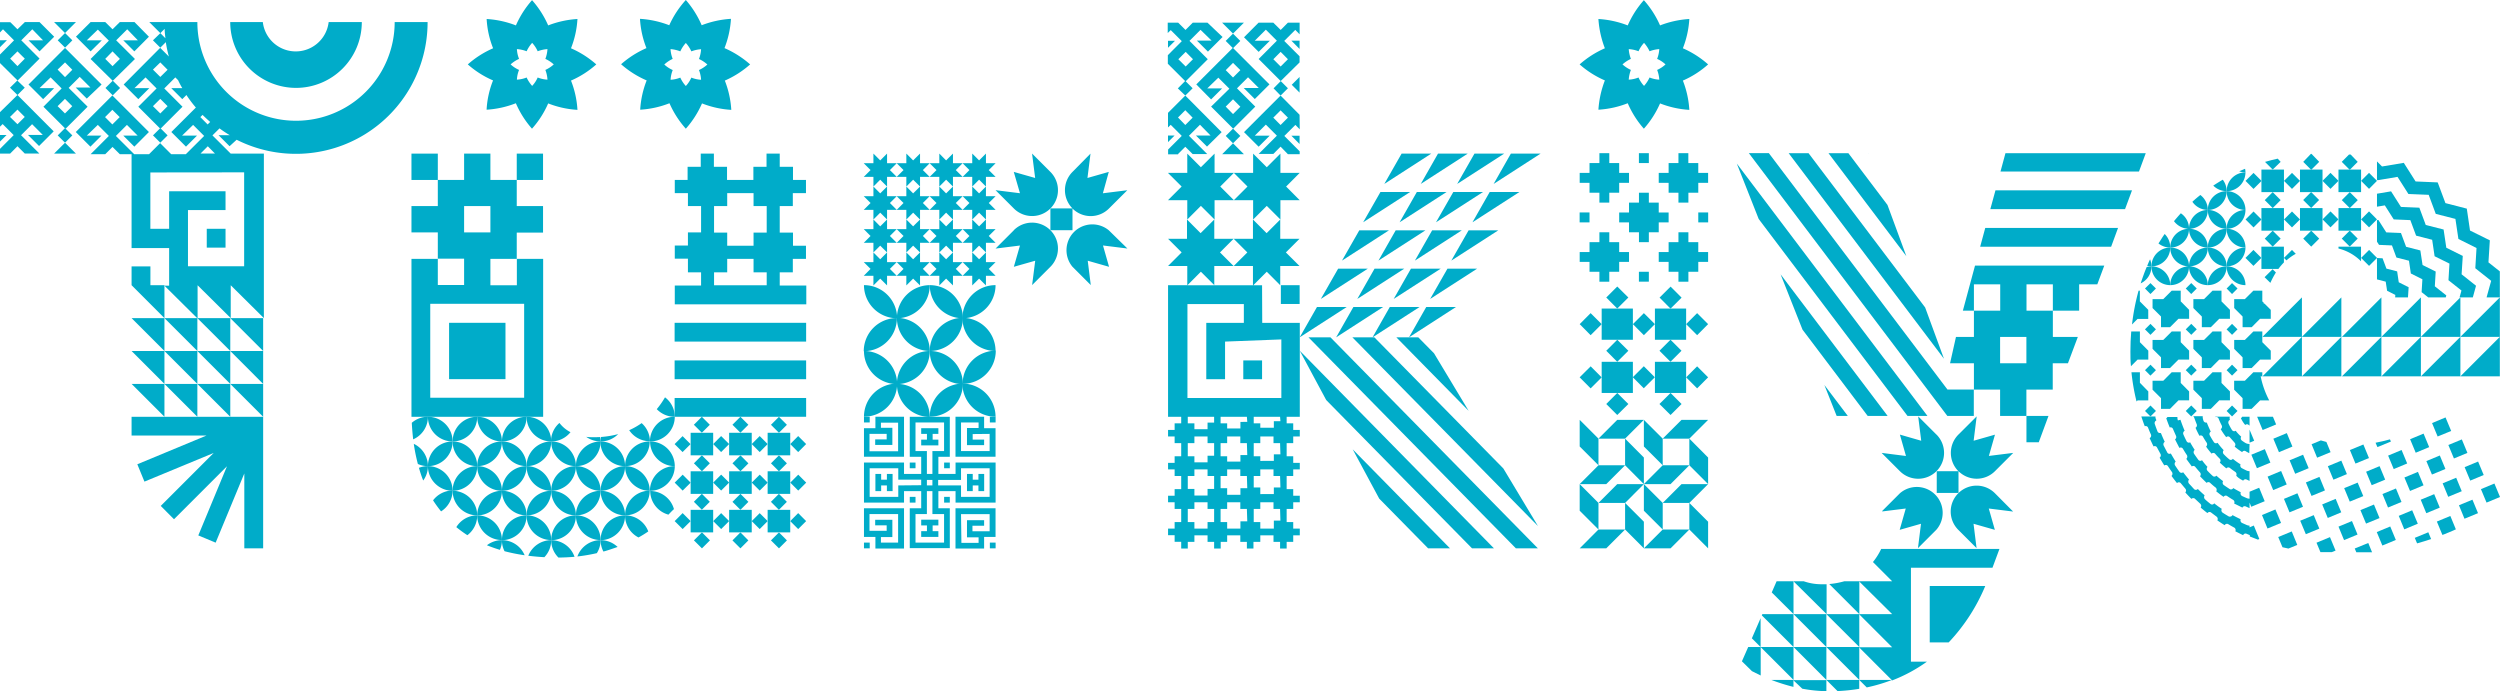 <svg id="Logotype" xmlns="http://www.w3.org/2000/svg" viewBox="0 0 452.59 125.13"><defs><style>.cls-1{fill:#00acc9;}</style></defs><path class="cls-1" d="M60.43,19.61A11.91,11.91,0,0,0,72.34,7.7h-6a6,6,0,0,1-11.92,0H48.52A11.92,11.92,0,0,0,60.43,19.61Z" transform="translate(-6.84 -3.7)"/><polygon class="cls-1" points="41.69 63.54 41.69 57.59 35.73 57.59 41.69 63.54"/><polygon class="cls-1" points="47.64 63.54 47.64 57.59 41.69 57.59 47.64 63.54"/><polygon class="cls-1" points="29.77 63.54 29.77 57.59 23.82 57.59 29.77 63.54"/><polygon class="cls-1" points="35.73 63.54 35.73 57.59 29.77 57.59 35.73 63.54"/><polygon class="cls-1" points="47.64 69.5 47.64 63.54 41.69 63.54 47.64 69.5"/><polygon class="cls-1" points="27.23 51.63 27.23 48.23 23.82 48.23 23.82 51.63 23.82 51.63 29.77 57.59 29.77 51.63 27.23 51.63"/><polygon class="cls-1" points="35.73 63.54 41.69 69.5 41.69 63.54 35.73 63.54"/><polygon class="cls-1" points="47.64 75.45 47.64 69.5 41.69 69.5 47.64 75.45"/><rect class="cls-1" x="34.92" y="27.28" width="1.87" height="1.87" transform="translate(-16.29 29.88) rotate(-44.96)"/><polygon class="cls-1" points="35.73 69.5 41.69 75.45 41.69 69.5 35.73 69.5"/><path class="cls-1" d="M78.29,7.7a17.86,17.86,0,0,1-35.72,0h-8.7l2,2,.78-.78c0,.58.08,1.15.14,1.71l-.92-.93L34.53,11l1.33,1.33,1-1a22.2,22.2,0,0,0,.55,2.6l-1.57-1.57L29.23,19l2.65,2.65,2-2H31.19l2-1.94,2,2-3.31,3.31,4,4,4-4-3.3-3.31,2-2,.5.5c.23.49.49,1,.76,1.44h-2l2,2,.75-.75a21.06,21.06,0,0,0,1.71,2.27l-4.44,4.43,2.65,2.65,2-2H39.8l2-1.94,2,2-3.31,3.3H37.83l-2-2-2,2h-2.7l-3.31-3.3,2-2,1.94,1.94H29.16l2,2,2.64-2.65-6.62-6.62-6.62,6.62,2.65,2.65,2-2H22.55l2-1.94,2,2-3.3,3.3H25.9l1.31-1.31,1.32,1.31h2.13v17h6.8v6.81h-.85l6,5.95V55.34h0l6,5.95V55.34h0l6,5.95V31.51h-6l-3.31-3.3,1.28-1.27a21.2,21.2,0,0,0,1.85,1.23H46.4l2,2L49.68,29A23.84,23.84,0,0,0,84.25,7.7ZM37.18,22.92l-1.32,1.32-1.33-1.32,1.33-1.32Zm-1.32-5.29L34.53,16.3,35.86,15l1.32,1.33Zm-10,7.27,1.32-1.32,1.33,1.32-1.33,1.33Zm17.25,0,.4-.4c.45.44.9.86,1.38,1.28l-.46.45Zm7.93,10v17H40.87V41.73h6.8V38.32H37.46v6.8h-3.4V34.92Zm-5.29-3.41H43.15l1.31-1.31Z" transform="translate(-6.84 -3.7)"/><rect class="cls-1" x="37.43" y="41.42" width="3.4" height="3.41"/><polygon class="cls-1" points="9.79 27.81 13.75 27.81 11.77 25.84 9.79 27.81"/><path class="cls-1" d="M10,18.31l4-4L10.69,11l2-2,1.94,2H12l2,2,2.65-2.65L14,7.7H11.34l0,0L10,9,8.71,7.72l0,0H6.84V9.57L7.38,9l2,2L6.84,13.57v1.55L10,18.25,8.65,19.57,10,20.9l1.32-1.33Zm-1.32-4L10,13l1.33,1.32L10,15.67Z" transform="translate(-6.84 -3.7)"/><rect class="cls-1" x="17.67" y="10.07" width="1.87" height="1.87" transform="translate(-9.16 12.69) rotate(-45.04)"/><polygon class="cls-1" points="9.79 4 11.77 5.98 13.75 4 9.79 4"/><polygon class="cls-1" points="0 24.44 0 25.63 1.19 24.44 0 24.44"/><polygon class="cls-1" points="0 7.29 0 8.54 1.25 7.28 0 7.29"/><path class="cls-1" d="M6.84,24v2.63l.48-.47,2,2L6.84,30.65v.86H8.67l0,0L10,30.17l1.32,1.32,0,0h2.64l0,0-3.31-3.31,2-2,1.94,1.95H11.91l2,2,2.65-2.65L10,20.9ZM10,26.19,8.65,24.87,10,23.54l1.32,1.33Z" transform="translate(-6.84 -3.7)"/><path class="cls-1" d="M25.27,11H22.55l2-1.94,2,2-3.31,3.32,4,3.94-1.31,1.31,1.32,1.33,1.33-1.33-1.31-1.31,4-3.94L27.87,11l2-2L31.8,11H29.16l2,2,2.64-2.65L31.19,7.7H28.53L27.21,9,25.9,7.7H23.24l-2.65,2.64L23.24,13Zm3.27,3.36-1.33,1.32-1.32-1.32L27.21,13Z" transform="translate(-6.84 -3.7)"/><polygon class="cls-1" points="23.82 63.54 29.77 69.5 29.77 63.54 23.82 63.54"/><polygon class="cls-1" points="29.77 69.5 35.73 75.45 35.73 69.5 29.77 69.5"/><polygon class="cls-1" points="29.77 63.54 35.73 69.5 35.73 63.54 29.77 63.54"/><polygon class="cls-1" points="23.82 69.5 29.77 75.45 29.77 69.5 23.82 69.5"/><polygon class="cls-1" points="35.73 75.45 29.77 75.45 23.82 75.45 23.82 78.85 37.38 78.85 24.86 84.05 26.15 87.19 38.69 82 29.1 91.59 31.5 94 41.09 84.41 35.9 96.93 39.04 98.24 44.23 85.71 44.23 99.27 47.64 99.27 47.64 75.45 41.69 75.45 35.73 75.45"/><rect class="cls-1" x="17.67" y="27.28" width="1.87" height="1.87" transform="translate(-21.34 17.74) rotate(-45.04)"/><path class="cls-1" d="M19.27,19.61l2-2,1.94,1.94H20.55l2,2L25.23,19l-6.62-6.62L12,19l2.65,2.65,2-2H14l2-1.94,2,2-3.3,3.31,4,4,4-4Zm-2-3.31L18.61,15l1.32,1.33-1.32,1.33Zm0,6.62,1.33-1.32,1.32,1.32-1.32,1.32Z" transform="translate(-6.84 -3.7)"/><path class="cls-1" d="M419.19,32.42c-.78.17-1.55.37-2.3.59l1.39,1.39L419.72,33Z" transform="translate(-6.84 -3.7)"/><polygon class="cls-1" points="404.08 58.63 404.08 58.64 404.08 58.64 404.08 58.63 403.1 59.62 403.1 59.62 403.09 59.63 403.96 60.49 404.08 60.62 404.08 60.61 404.08 60.62 405.07 59.62 405.07 59.62 405.07 59.62 404.08 58.63"/><polygon class="cls-1" points="430.32 39.72 428.88 38.27 427.44 39.72 428.88 41.16 430.32 39.72"/><polygon class="cls-1" points="400.24 74.02 401.76 72.48 403.7 72.48 403.7 70.86 402.17 69.33 402.17 67.39 400.55 67.39 399.01 68.93 397.08 68.93 397.08 70.55 398.61 72.08 398.61 74.02 400.24 74.02"/><polygon class="cls-1" points="400.55 60.01 399.01 61.54 397.08 61.54 397.08 63.16 398.61 64.69 398.61 66.63 400.24 66.63 401.76 65.1 403.7 65.1 403.7 63.48 402.17 61.95 402.17 60.01 400.55 60.01"/><path class="cls-1" d="M425.31,31.56h-.12L423.81,33l1.44,1.45L426.7,33Z" transform="translate(-6.84 -3.7)"/><polygon class="cls-1" points="404.08 66.02 404.08 66.03 404.08 66.03 404.08 66.02 403.1 67.01 403.1 67.01 403.09 67.01 403.96 67.88 404.08 68 404.08 68 404.08 68 405.07 67.01 405.07 67.01 405.07 67.01 404.08 66.02"/><polygon class="cls-1" points="404.08 73.41 404.08 73.41 404.08 73.41 404.08 73.41 403.1 74.4 403.1 74.4 403.09 74.4 403.96 75.27 404.08 75.39 404.08 75.39 404.08 75.39 405.07 74.4 405.07 74.4 405.07 74.4 404.08 73.41"/><rect class="cls-1" x="434.7" y="49.37" width="2.04" height="2.04" transform="translate(84.87 318.8) rotate(-44.94)"/><polygon class="cls-1" points="407.94 60.01 406.4 61.54 404.47 61.54 404.47 63.16 405.99 64.69 405.99 66.63 407.63 66.63 409.15 65.1 411.09 65.1 411.09 63.48 409.56 61.95 409.56 60.01 407.94 60.01"/><polygon class="cls-1" points="396.7 58.63 396.69 58.64 396.69 58.64 396.69 58.63 395.7 59.62 395.7 59.62 395.7 59.63 396.57 60.49 396.69 60.62 396.69 60.62 396.69 60.61 396.69 60.62 397.69 59.62 397.68 59.62 397.69 59.62 396.7 58.63"/><rect class="cls-1" x="418.8" y="82.48" width="2.64" height="2.64" transform="translate(-6.78 164.22) rotate(-22.6)"/><polygon class="cls-1" points="412.06 76.84 411.48 75.44 408.62 75.44 409.62 77.85 412.06 76.84"/><polygon class="cls-1" points="418.41 34.78 420.46 34.78 420.46 32.74 420.46 30.7 418.41 30.7 416.38 30.7 416.38 32.74 416.38 34.78 418.41 34.78"/><polygon class="cls-1" points="404.08 51.25 404.08 51.25 403.1 52.23 404.08 53.23 404.08 53.22 404.08 53.23 405.07 52.23 404.08 51.25 404.08 51.25"/><path class="cls-1" d="M414.09,84.07H414a1.32,1.32,0,0,1-.69-.2c-.21-.13-.42-.27-.62-.42a.53.53,0,0,1-.11-.7s0,0,0,0a7.11,7.11,0,0,1-1-1.07l0,0a.47.47,0,0,1-.28.09.5.5,0,0,1-.38-.21,8.68,8.68,0,0,1-.63-1.16.53.53,0,0,1,.23-.68h0a.14.14,0,0,0,0-.06,1,1,0,0,1,0-.53H407.9s0,.06,0,.09a.45.45,0,0,1,.59.27,12.07,12.07,0,0,0,.55,1.21.53.53,0,0,1-.17.69,12.75,12.75,0,0,0,1,1.46.43.43,0,0,1,.64,0c.28.33.58.65.88,1a.53.53,0,0,1,0,.7,11.46,11.46,0,0,0,1.36,1,.45.45,0,0,1,.63-.17c.2.13.43.24.66.36Z" transform="translate(-6.84 -3.7)"/><polygon class="cls-1" points="395.7 74.4 395.7 74.4 396.69 75.39 396.69 75.39 396.69 75.39 396.69 75.39 397.69 74.4 397.68 74.4 397.69 74.4 396.7 73.41 396.69 73.41 396.69 73.41 396.69 73.41 395.7 74.4 395.7 74.4"/><path class="cls-1" d="M414.09,79.14h-1.34a.49.49,0,0,1-.23.26,5.33,5.33,0,0,0,.79,1.24.44.44,0,0,1,.63,0,1.43,1.43,0,0,0,.15.11Z" transform="translate(-6.84 -3.7)"/><polygon class="cls-1" points="396.69 68 396.69 68 396.69 68 396.69 68 397.69 67.01 397.68 67.01 397.69 67.01 396.7 66.02 396.69 66.03 396.69 66.03 396.69 66.02 395.7 67.01 395.7 67.01 395.7 67.01 396.57 67.88 396.69 68"/><polygon class="cls-1" points="407.25 77.78 407.25 80.14 408.09 79.79 407.25 77.78"/><path class="cls-1" d="M417.65,76.19a16.28,16.28,0,0,1-1.55-4.36h.3v-.74h-1.62l-1.54,1.54H411.3v1.62l1.53,1.53v1.94h1.63L416,76.19Z" transform="translate(-6.84 -3.7)"/><polygon class="cls-1" points="409.59 60.98 416.73 60.98 416.73 53.84 409.59 60.98"/><polygon class="cls-1" points="393.16 52.62 391.63 54.15 389.69 54.15 389.69 55.77 391.22 57.3 391.22 59.24 392.85 59.24 394.38 57.71 396.31 57.71 396.31 56.09 394.79 54.56 394.79 52.62 393.16 52.62"/><polygon class="cls-1" points="400.55 52.62 399.01 54.15 397.08 54.15 397.08 55.77 398.61 57.3 398.61 59.24 400.24 59.24 401.76 57.71 403.7 57.71 403.7 56.09 402.17 54.56 402.17 52.62 400.55 52.62"/><path class="cls-1" d="M394,56.32a40.39,40.39,0,0,0-1.19,6.12l1-1h1.94V59.79l-1.52-1.53V56.32Z" transform="translate(-6.84 -3.7)"/><path class="cls-1" d="M432.4,31.68l-.31,0L430.78,33l1.45,1.45L433.67,33Z" transform="translate(-6.84 -3.7)"/><polygon class="cls-1" points="452.56 60.98 452.56 53.84 445.42 60.98 452.56 60.98"/><polygon class="cls-1" points="392.85 66.63 394.38 65.1 396.31 65.1 396.31 63.48 394.79 61.95 394.79 60.01 393.16 60.01 391.63 61.54 389.69 61.54 389.69 63.16 391.22 64.69 391.22 66.63 392.85 66.63"/><path class="cls-1" d="M412.8,95.6a.44.44,0,0,1,.59-.22l.7.31v-1l.31.75,2.43-1-1-2.44-1.74.72v1.26h0a1.36,1.36,0,0,1-.53-.11l-.82-.37a.54.54,0,0,1-.24-.68l0,0c-.46-.25-.92-.49-1.36-.76a0,0,0,0,1,0,0,.45.45,0,0,1-.41.24.37.37,0,0,1-.24-.07c-.36-.23-.71-.47-1.07-.72a.53.53,0,0,1-.12-.7l0,0c-.42-.32-.83-.65-1.22-1,0,0,0,0,0,0a.44.44,0,0,1-.36.17.39.39,0,0,1-.3-.12c-.33-.29-.63-.6-.94-.92a.52.52,0,0,1,0-.71l0,0c-.37-.39-.7-.8-1-1.22l0,0a.46.46,0,0,1-.3.12.46.46,0,0,1-.37-.19c-.26-.36-.51-.71-.76-1.08a.54.54,0,0,1,.11-.71l0,0c-.29-.45-.57-.9-.83-1.38h0a.34.34,0,0,1-.22.07.48.48,0,0,1-.42-.27q-.3-.58-.57-1.2a.52.52,0,0,1,.22-.68h0c-.28-.65-.53-1.32-.76-2h0l-.46.12a1.51,1.51,0,0,1-.09-.53s0-.06,0-.09h-1.81a.45.45,0,0,1-.21.22c.19.58.41,1.13.63,1.68a.46.46,0,0,1,.59.27c.17.41.36.82.54,1.23a.51.51,0,0,1-.17.65c.26.52.51,1,.79,1.55a.45.45,0,0,1,.64.16c.23.38.46.77.71,1.13a.55.55,0,0,1-.1.69c.33.47.68.93,1,1.38a.44.44,0,0,1,.62.07c.28.34.57.68.86,1a.52.52,0,0,1,0,.69c.39.42.79.82,1.2,1.21a.44.44,0,0,1,.64,0c.31.29.64.58,1,.85a.54.54,0,0,1,.1.68c.44.35.87.7,1.34,1a.43.43,0,0,1,.63-.15c.36.24.72.48,1.08.69a.51.51,0,0,1,.19.67C411.81,95.1,412.3,95.35,412.8,95.6Z" transform="translate(-6.84 -3.7)"/><polygon class="cls-1" points="392.85 74.02 394.38 72.48 396.31 72.48 396.31 70.86 394.79 69.33 394.79 67.39 393.16 67.39 391.63 68.93 389.69 68.93 389.69 70.55 391.22 72.08 391.22 74.02 392.85 74.02"/><polygon class="cls-1" points="438.27 60.98 445.42 60.98 445.42 53.84 438.27 60.98"/><polygon class="cls-1" points="448.25 51.73 445.64 49.66 445.85 46.33 442.87 44.85 442.38 41.55 439.15 40.73 437.99 37.6 434.66 37.46 432.87 34.64 430.32 35.07 430.32 37.42 431.74 37.18 433.35 39.72 436.36 39.85 437.4 42.66 440.31 43.41 440.75 46.39 443.44 47.72 443.26 50.73 445.61 52.59 445.27 53.84 445.42 53.84 447.67 53.84 448.25 51.73"/><polygon class="cls-1" points="434.04 32.02 436.01 35.12 439.68 35.27 440.96 38.72 444.52 39.63 445.06 43.26 448.34 44.9 448.12 48.56 450.99 50.84 450.16 53.84 452.56 53.84 452.56 49.13 450.5 47.5 450.75 43.51 447.16 41.73 446.58 37.77 442.71 36.77 441.31 33.02 437.31 32.85 435.17 29.48 431.23 30.14 430.32 29.22 430.32 32.53 430.42 32.63 434.04 32.02"/><path class="cls-1" d="M425.32,84.12l1,2.44,2.44-1L428,83.71l-1-.28Z" transform="translate(-6.84 -3.7)"/><polygon class="cls-1" points="423.87 60.98 416.73 68.13 423.87 68.13 423.87 60.98"/><path class="cls-1" d="M412.94,90.72a.46.46,0,0,1,.61-.21l.54.25V89h0a1.3,1.3,0,0,1-.55-.12c-.3-.14-.59-.29-.87-.44a.53.53,0,0,1-.21-.68,0,0,0,0,1,0,0c-.49-.3-.95-.62-1.4-1h0a.43.43,0,0,1-.37.2.38.38,0,0,1-.28-.11,10.17,10.17,0,0,1-1-.93.53.53,0,0,1,0-.72s0,0,0,0a12,12,0,0,1-1.11-1.34s0,0,0,0a.51.51,0,0,1-.28.09.46.46,0,0,1-.38-.2c-.27-.4-.51-.8-.74-1.22a.53.53,0,0,1,.17-.7h0c-.27-.53-.5-1.07-.72-1.63,0,0,0,0,0,0a.41.41,0,0,1-.16,0,.48.48,0,0,1-.44-.33l-.05-.17a1.63,1.63,0,0,1-.09-.52s0-.08,0-.13h-1.73a.6.6,0,0,1,.18.23c.14.41.3.81.46,1.21a.51.51,0,0,1-.21.65c.21.5.46,1,.71,1.46a.45.45,0,0,1,.64.17c.21.37.43.73.67,1.08a.55.55,0,0,1-.11.7c.3.44.64.86,1,1.28a.44.44,0,0,1,.63,0,12.34,12.34,0,0,0,.85.92.53.53,0,0,1,0,.7c.39.37.78.71,1.19,1.05a.45.45,0,0,1,.63-.09c.32.26.66.5,1,.73a.55.55,0,0,1,.16.67C412,90.21,412.49,90.48,412.94,90.72Z" transform="translate(-6.84 -3.7)"/><polygon class="cls-1" points="409.59 68.13 416.73 68.13 416.73 60.98 409.59 68.13"/><polygon class="cls-1" points="407.94 52.62 406.4 54.15 404.47 54.15 404.47 55.77 405.99 57.3 405.99 59.24 407.63 59.24 409.15 57.71 411.09 57.71 411.09 56.09 409.94 54.95 409.8 54.95 409.83 54.82 409.56 54.56 409.56 52.62 407.94 52.62"/><polygon class="cls-1" points="396.69 51.25 396.69 51.25 395.7 52.23 396.69 53.23 396.69 53.22 396.69 53.23 397.69 52.23 396.7 51.25 396.69 51.25"/><polygon class="cls-1" points="423.87 53.84 416.73 60.98 423.87 60.98 423.87 53.84"/><polygon class="cls-1" points="452.56 60.98 445.42 68.13 452.56 68.13 452.56 60.98"/><path class="cls-1" d="M413.35,48.52a3.41,3.41,0,0,0-3.41-3.4A3.41,3.41,0,0,0,413.35,48.52Z" transform="translate(-6.84 -3.7)"/><polygon class="cls-1" points="418.41 37.67 416.38 37.67 416.38 39.72 416.38 41.76 418.41 41.76 420.46 41.76 420.46 39.72 420.46 37.67 418.41 37.67"/><path class="cls-1" d="M406.53,48.52a3.41,3.41,0,0,0,3.41-3.4A3.4,3.4,0,0,0,406.53,48.52Z" transform="translate(-6.84 -3.7)"/><rect class="cls-1" x="424.23" y="38.91" width="2.04" height="2.04" transform="translate(90.04 309.36) rotate(-45.12)"/><polygon class="cls-1" points="423.35 39.72 423.35 41.76 425.39 41.76 427.44 41.76 427.44 39.72 427.44 37.67 425.39 37.67 423.35 37.67 423.35 39.72"/><path class="cls-1" d="M406.53,48.52a3.4,3.4,0,0,0,3.41,3.4A3.4,3.4,0,0,0,406.53,48.52Z" transform="translate(-6.84 -3.7)"/><rect class="cls-1" x="420.74" y="42.4" width="2.04" height="2.04" transform="translate(85.72 306.91) rotate(-44.94)"/><path class="cls-1" d="M409.94,51.92a3.41,3.41,0,0,0,3.41-3.4A3.4,3.4,0,0,0,409.94,51.92Z" transform="translate(-6.84 -3.7)"/><polygon class="cls-1" points="425.39 37.67 426.84 36.23 425.39 34.78 423.95 36.23 425.39 37.67"/><rect class="cls-1" x="427.72" y="42.4" width="2.04" height="2.04" transform="translate(87.75 311.83) rotate(-44.94)"/><rect class="cls-1" x="413.77" y="35.42" width="2.05" height="2.05" transform="translate(88.52 299.84) rotate(-44.92)"/><path class="cls-1" d="M409.94,45.12a3.41,3.41,0,0,0,3.41-3.41A3.41,3.41,0,0,0,409.94,45.12Z" transform="translate(-6.84 -3.7)"/><path class="cls-1" d="M409.94,45.12a3.41,3.41,0,0,0-3.41-3.41A3.41,3.41,0,0,0,409.94,45.12Z" transform="translate(-6.84 -3.7)"/><path class="cls-1" d="M430.19,48.69A8.78,8.78,0,0,1,434.27,51V48.35h-4.08Z" transform="translate(-6.84 -3.7)"/><polygon class="cls-1" points="442.73 75.57 440.29 76.59 441.3 79.02 443.75 78.02 442.73 75.57"/><rect class="cls-1" x="449.45" y="90.59" width="2.65" height="2.64" transform="translate(-7.79 175.33) rotate(-22.44)"/><polygon class="cls-1" points="418.41 44.65 419.86 43.2 418.41 41.76 416.97 43.2 418.41 44.65"/><path class="cls-1" d="M413.35,41.71a3.41,3.41,0,0,0-3.41-3.4A3.4,3.4,0,0,0,413.35,41.71Z" transform="translate(-6.84 -3.7)"/><rect class="cls-1" x="431.21" y="45.88" width="2.04" height="2.04" transform="translate(86.78 315.9) rotate(-45.04)"/><rect class="cls-1" x="413.77" y="42.4" width="2.04" height="2.04" transform="translate(83.69 301.99) rotate(-44.94)"/><polygon class="cls-1" points="423.35 32.74 421.9 31.29 420.46 32.74 421.9 34.19 423.35 32.74"/><polygon class="cls-1" points="411.44 41.76 410 43.2 411.44 44.65 412.88 43.2 411.44 41.76"/><rect class="cls-1" x="413.77" y="49.37" width="2.04" height="2.04" transform="translate(79.2 304.59) rotate(-45.04)"/><polygon class="cls-1" points="413.48 39.72 413.48 37.67 411.44 37.67 409.4 37.67 409.4 39.72 409.4 41.76 411.44 41.76 413.48 41.76 413.48 39.72"/><path class="cls-1" d="M422.46,49.65l-.69-.7-1.45,1.44.45.45A9.18,9.18,0,0,1,422.46,49.65Z" transform="translate(-6.84 -3.7)"/><path class="cls-1" d="M417.86,54.91a14.72,14.72,0,0,1,1-1.88l-.6-.59-1.45,1.44Z" transform="translate(-6.84 -3.7)"/><rect class="cls-1" x="453.43" y="87.63" width="2.64" height="2.64" transform="translate(-6.1 177.92) rotate(-22.6)"/><rect class="cls-1" x="420.74" y="35.42" width="2.05" height="2.05" transform="translate(90.93 305.21) rotate(-45)"/><polygon class="cls-1" points="438.27 68.13 445.42 68.13 445.42 60.98 438.27 68.13"/><rect class="cls-1" x="446.51" y="86.61" width="2.64" height="2.64" transform="translate(-6.36 174.56) rotate(-22.53)"/><polygon class="cls-1" points="411.44 34.78 410 36.23 411.44 37.67 412.88 36.23 411.44 34.78"/><polygon class="cls-1" points="413.48 32.74 413.48 30.7 411.44 30.7 409.4 30.7 409.4 32.74 409.4 34.78 411.44 34.78 413.48 34.78 413.48 32.74"/><path class="cls-1" d="M395.56,51.83a3.19,3.19,0,0,0,.77.09,3.34,3.34,0,0,0-.25-1.27C395.9,51,395.72,51.43,395.56,51.83Z" transform="translate(-6.84 -3.7)"/><path class="cls-1" d="M413.35,55.32a3.41,3.41,0,0,0-3.41-3.4A3.4,3.4,0,0,0,413.35,55.32Z" transform="translate(-6.84 -3.7)"/><path class="cls-1" d="M413.35,34.91a3.4,3.4,0,0,0-3.41,3.4A3.41,3.41,0,0,0,413.35,34.91Z" transform="translate(-6.84 -3.7)"/><polygon class="cls-1" points="430.32 32.74 428.88 31.29 427.44 32.74 428.88 34.19 430.32 32.74"/><polygon class="cls-1" points="445.68 79.55 443.24 80.56 444.25 83 446.69 81.99 445.68 79.55"/><path class="cls-1" d="M416.24,50.39v2h3.07a10.46,10.46,0,0,1,1-1.18V48.35h-4.08Z" transform="translate(-6.84 -3.7)"/><path class="cls-1" d="M406.53,55.32a3.4,3.4,0,0,0,3.41-3.4A3.4,3.4,0,0,0,406.53,55.32Z" transform="translate(-6.84 -3.7)"/><polygon class="cls-1" points="425.39 34.78 427.44 34.78 427.44 32.74 427.44 30.7 425.39 30.7 423.35 30.7 423.35 32.74 423.35 34.78 425.39 34.78"/><path class="cls-1" d="M397.6,47.77a3.41,3.41,0,0,0,2.13.75,3.43,3.43,0,0,0-1-2.46C398.31,46.62,398,47.19,397.6,47.77Z" transform="translate(-6.84 -3.7)"/><path class="cls-1" d="M407.52,37.3a3.37,3.37,0,0,0,2.42,1,3.38,3.38,0,0,0-.7-2.07C408.65,36.58,408.08,36.94,407.52,37.3Z" transform="translate(-6.84 -3.7)"/><path class="cls-1" d="M412.22,34.71a3.19,3.19,0,0,0,1.13.2,3.32,3.32,0,0,0-.07-.65C412.92,34.4,412.57,34.56,412.22,34.71Z" transform="translate(-6.84 -3.7)"/><path class="cls-1" d="M405.18,39c-.49.39-1,.81-1.44,1.23a3.37,3.37,0,0,0,2.79,1.47A3.38,3.38,0,0,0,405.18,39Z" transform="translate(-6.84 -3.7)"/><path class="cls-1" d="M409.94,38.31a3.4,3.4,0,0,0-3.41,3.4A3.4,3.4,0,0,0,409.94,38.31Z" transform="translate(-6.84 -3.7)"/><rect class="cls-1" x="420.72" y="93.39" width="2.64" height="2.64" transform="translate(-10.97 164.96) rotate(-22.49)"/><path class="cls-1" d="M394.38,55a3.39,3.39,0,0,0,1.95-3.07,3.43,3.43,0,0,0-.86.11C395.06,53,394.71,54,394.38,55Z" transform="translate(-6.84 -3.7)"/><path class="cls-1" d="M399.73,55.32a3.4,3.4,0,0,0-3.4-3.4A3.4,3.4,0,0,0,399.73,55.32Z" transform="translate(-6.84 -3.7)"/><rect class="cls-1" x="417.77" y="89.41" width="2.65" height="2.64" transform="translate(-9.52 164.36) rotate(-22.61)"/><rect class="cls-1" x="414.82" y="85.43" width="2.64" height="2.64" transform="translate(-8.5 161.41) rotate(-22.4)"/><polygon class="cls-1" points="388.32 74.4 388.32 74.4 389.31 75.39 389.31 75.39 389.31 75.39 390.3 74.4 390.3 74.4 389.31 73.41 389.31 73.41 389.31 73.41 389.31 73.41 388.32 74.4 388.32 74.4"/><polygon class="cls-1" points="389.31 60.62 389.31 60.61 389.31 60.62 390.3 59.62 390.3 59.62 389.31 58.63 389.31 58.64 389.31 58.64 389.31 58.63 388.32 59.62 388.32 59.62 388.32 59.63 389.18 60.49 389.31 60.62"/><polygon class="cls-1" points="389.31 51.25 389.31 51.25 388.32 52.23 389.31 53.23 389.31 53.22 389.31 53.23 390.3 52.23 389.31 51.25 389.31 51.25"/><polygon class="cls-1" points="388.32 67.01 388.32 67.01 389.18 67.88 389.31 68 389.31 68 389.31 68 390.3 67.01 390.3 67.01 389.31 66.02 389.31 66.03 389.31 66.03 389.31 66.02 388.32 67.01 388.32 67.01"/><rect class="cls-1" x="421.75" y="86.46" width="2.64" height="2.64" transform="translate(-8.19 165.07) rotate(-22.53)"/><polygon class="cls-1" points="430.32 50.58 431.9 50.99 432.15 52.64 433.64 53.39 433.61 53.84 435.93 53.84 436.05 52 434.26 51.1 433.97 49.13 432.03 48.63 431.33 46.76 430.32 46.71 430.32 50.58"/><path class="cls-1" d="M403.13,45.2a3.41,3.41,0,0,0,3.4,3.32,3.39,3.39,0,0,0-3.39-3.4h0a3.4,3.4,0,0,0,3.39-3.41,3.41,3.41,0,0,0-3.4,3.32,3.34,3.34,0,0,0-1.48-2.72c-.42.46-.84.94-1.24,1.43a3.43,3.43,0,0,0,2.72,1.38h0a3.4,3.4,0,0,0-3.4,3.4A3.39,3.39,0,0,0,403.13,45.2Z" transform="translate(-6.84 -3.7)"/><polygon class="cls-1" points="431.12 68.13 431.12 60.98 423.98 68.13 431.12 68.13"/><polygon class="cls-1" points="427.84 89.81 426.82 87.37 424.38 88.37 425.39 90.81 427.84 89.81"/><polygon class="cls-1" points="431.12 60.98 431.12 53.84 423.98 60.98 431.12 60.98"/><rect class="cls-1" x="432.65" y="84.54" width="2.64" height="2.65" transform="translate(-6.79 168.26) rotate(-22.41)"/><rect class="cls-1" x="439.58" y="85.57" width="2.64" height="2.64" transform="translate(-6.42 172.18) rotate(-22.57)"/><polygon class="cls-1" points="430.78 93.79 429.77 91.34 427.32 92.35 428.34 94.79 430.78 93.79"/><rect class="cls-1" x="442.53" y="89.55" width="2.65" height="2.64" transform="translate(-7.66 173.91) rotate(-22.61)"/><rect class="cls-1" x="438.55" y="92.5" width="2.64" height="2.64" transform="translate(-9.37 171.19) rotate(-22.42)"/><rect class="cls-1" x="435.6" y="88.52" width="2.64" height="2.64" transform="translate(-7.98 170.24) rotate(-22.49)"/><rect class="cls-1" x="445.47" y="93.53" width="2.64" height="2.64" transform="translate(-9.19 174.14) rotate(-22.45)"/><polygon class="cls-1" points="438.27 60.98 438.27 53.84 431.13 60.98 438.27 60.98"/><polygon class="cls-1" points="420.9 88.78 419.9 86.33 417.45 87.34 418.47 89.78 420.9 88.78"/><polygon class="cls-1" points="423.85 92.75 422.84 90.31 420.4 91.32 421.41 93.77 423.85 92.75"/><path class="cls-1" d="M403.13,51.92h0a3.41,3.41,0,0,0-3.4,3.4,3.39,3.39,0,0,0,3.4-3.32,3.4,3.4,0,0,0,3.4,3.32,3.4,3.4,0,0,0-3.39-3.4h0a3.4,3.4,0,0,0,3.39-3.4,3.41,3.41,0,0,0-3.4,3.32,3.39,3.39,0,0,0-3.4-3.32A3.4,3.4,0,0,0,403.13,51.92Z" transform="translate(-6.84 -3.7)"/><path class="cls-1" d="M399.73,48.52a3.4,3.4,0,0,0-3.4,3.4A3.4,3.4,0,0,0,399.73,48.52Z" transform="translate(-6.84 -3.7)"/><rect class="cls-1" x="428.67" y="87.49" width="2.64" height="2.64" transform="translate(-8.14 167.39) rotate(-22.47)"/><path class="cls-1" d="M437.24,84.64l2.44-1-.17-.4c-.87.24-1.73.45-2.61.61Z" transform="translate(-6.84 -3.7)"/><rect class="cls-1" x="443.56" y="82.63" width="2.64" height="2.65" transform="translate(-5.02 173.3) rotate(-22.55)"/><polygon class="cls-1" points="438.57 47.98 438.17 45.34 435.59 44.68 434.66 42.18 432 42.07 430.57 39.82 430.32 39.86 430.32 43.75 430.69 44.33 433.03 44.43 433.84 46.62 436.11 47.2 436.45 49.51 438.54 50.56 438.4 52.89 439.6 53.84 442.77 53.84 442.87 53.48 440.79 51.83 440.95 49.16 438.57 47.98"/><polygon class="cls-1" points="438.27 60.98 431.13 68.13 438.27 68.13 438.27 60.98"/><path class="cls-1" d="M395.76,74.56,394.24,73V71.09h-1.53a37.75,37.75,0,0,0,.92,5.29l.19-.19h1.94Z" transform="translate(-6.84 -3.7)"/><path class="cls-1" d="M395.76,68.8V67.18l-1.52-1.53V63.71h-1.57c-.1,1.18-.15,2.38-.15,3.59,0,.9,0,1.81.1,2.7l1.2-1.2Z" transform="translate(-6.84 -3.7)"/><path class="cls-1" d="M414.09,99.17v-.31h0a1.42,1.42,0,0,1-.48-.1l-.88-.39a.53.53,0,0,1-.25-.67h0c-.51-.24-1-.49-1.48-.75h0a.46.46,0,0,1-.41.27.54.54,0,0,1-.22,0c-.39-.23-.77-.46-1.14-.7a.53.53,0,0,1-.17-.7s0,0,0,0c-.47-.31-.92-.63-1.37-1,0,0,0,0,0,0a.45.45,0,0,1-.38.22.5.5,0,0,1-.28-.1c-.35-.28-.7-.56-1-.85a.55.55,0,0,1-.07-.72h0c-.42-.36-.84-.75-1.24-1.15h0a.44.44,0,0,1-.34.16.46.46,0,0,1-.33-.13l-.92-1a.56.56,0,0,1,0-.73h0c-.36-.43-.72-.88-1.07-1.33,0,0,0,0,0,0a.42.42,0,0,1-.28.11.47.47,0,0,1-.38-.19c-.27-.37-.53-.75-.78-1.13a.54.54,0,0,1,.1-.71h0c-.31-.48-.61-1-.89-1.48h0a.4.4,0,0,1-.24.07.45.45,0,0,1-.4-.25c-.22-.41-.43-.82-.64-1.23a.53.53,0,0,1,.19-.69h0c-.25-.52-.48-1.05-.7-1.6v0a.44.44,0,0,1-.19,0,.46.46,0,0,1-.43-.3c-.17-.43-.33-.87-.48-1.31a.52.52,0,0,1,.27-.66h0c0-.12-.07-.23-.11-.35a1.14,1.14,0,0,1-.05-.37h-2.55c.19.6.4,1.19.62,1.76a.46.46,0,0,1,.6.27c.16.42.33.82.51,1.22a.52.52,0,0,1-.23.67c.24.5.46,1,.71,1.5a.45.45,0,0,1,.63.2l.62,1.15a.54.54,0,0,1-.15.69c.28.48.56.94.85,1.41a.45.45,0,0,1,.65.11c.24.37.48.73.73,1.07a.55.55,0,0,1-.08.71c.32.44.65.87,1,1.3a.44.44,0,0,1,.66,0l.84,1a.52.52,0,0,1,0,.69q.54.6,1.11,1.17a.45.45,0,0,1,.66,0l.93.87a.53.53,0,0,1,.08.7c.41.35.81.69,1.23,1a.45.45,0,0,1,.65-.11l1,.75a.53.53,0,0,1,.14.68c.44.3.88.6,1.33.87a.46.46,0,0,1,.64-.19c.35.22.71.42,1.08.62a.52.52,0,0,1,.21.67c.47.25.94.48,1.41.71a.46.46,0,0,1,.62-.26l.59.25v.24c.48.19,1,.39,1.46.57l.26-.11-1-2.44Z" transform="translate(-6.84 -3.7)"/><path class="cls-1" d="M444,101.07l.42,1c.86-.24,1.7-.5,2.54-.78l-.51-1.23Z" transform="translate(-6.84 -3.7)"/><path class="cls-1" d="M448,98.12l1,2.42.37-.13,1.49-.62.58-.26-1-2.42Z" transform="translate(-6.84 -3.7)"/><polygon class="cls-1" points="436.69 92.38 434.26 93.39 435.26 95.83 437.71 94.81 436.69 92.38"/><rect class="cls-1" x="437.52" y="99.43" width="2.64" height="2.64" transform="translate(-11.92 172.28) rotate(-22.55)"/><rect class="cls-1" x="456.38" y="91.61" width="2.64" height="2.64" transform="translate(-7.4 179.36) rotate(-22.6)"/><polygon class="cls-1" points="445.16 91.47 446.16 93.91 448.61 92.9 447.6 90.46 445.16 91.47"/><rect class="cls-1" x="430.59" y="98.4" width="2.64" height="2.64" transform="translate(-12.22 168.6) rotate(-22.42)"/><path class="cls-1" d="M419.28,100.92l.77,1.85,1.08.24,1.6-.66-1-2.44Z" transform="translate(-6.84 -3.7)"/><polygon class="cls-1" points="418.87 93.26 416.42 94.27 417.44 96.71 419.88 95.7 418.87 93.26"/><polygon class="cls-1" points="411.93 92.23 409.5 93.24 410.5 95.68 412.95 94.67 411.93 92.23"/><path class="cls-1" d="M433.13,103l.29.68h2.85l-.69-1.68Z" transform="translate(-6.84 -3.7)"/><polygon class="cls-1" points="419.37 98.25 420.08 99.95 422.16 99.95 422.82 99.68 421.81 97.24 419.37 98.25"/><polygon class="cls-1" points="348.52 55.66 327.41 27.73 323.81 27.73 351.93 64.95 348.52 55.66"/><polygon class="cls-1" points="341.7 37.1 334.62 27.73 331.02 27.73 345.12 46.38 341.7 37.1"/><polygon class="cls-1" points="388.46 27.73 363.06 27.73 362.16 31.06 387.23 31.06 388.46 27.73"/><polygon class="cls-1" points="338.26 27.73 338.23 27.73 338.3 27.81 338.26 27.73"/><path class="cls-1" d="M362.19,59.94h2V55.17h4.76v4.77h-4.76V64.7h-3.25c-.35,1.48-.73,3.21-1.07,4.77h4.32v4.75H359.4l-32.34-42.8h-3.62L359.38,79h4.79V74.23h4.76V79h4.76V74.23h4.77V69.47h2.75L383,64.7h-4.52V59.94h-4.77V55.17h4.77v4.77h4.76V55.17h3.29l1.26-3.39H364.39Zm11.5,9.53h-4.76V64.7h4.76Z" transform="translate(-6.84 -3.7)"/><polygon class="cls-1" points="358.48 44.67 382.19 44.67 383.44 41.27 359.4 41.27 358.48 44.67"/><polygon class="cls-1" points="366.86 80.06 369.09 80.06 370.85 75.3 366.86 75.3 366.86 80.06"/><polygon class="cls-1" points="360.32 37.86 384.71 37.86 385.97 34.46 361.25 34.46 360.32 37.86"/><path class="cls-1" d="M368,82.39l-3.86,1.1.55-4.41-3.31,3.3a4.69,4.69,0,0,0,0,6.62h-3.92v3.94h3.94V89A4.67,4.67,0,0,0,368,89l3.31-3.31-4.41.55Z" transform="translate(-6.84 -3.7)"/><polygon class="cls-1" points="336.6 123.09 336.6 117.13 330.64 117.13 336.6 123.09"/><path class="cls-1" d="M339.5,128.81a33,33,0,0,0,3.93-.41v-1.61h-5.95Z" transform="translate(-6.84 -3.7)"/><polygon class="cls-1" points="330.64 111.18 336.6 117.13 336.6 111.18 330.64 111.18"/><path class="cls-1" d="M361.36,93a4.68,4.68,0,0,0,0,6.62l3.31,3.31-.55-4.41,3.86,1.1-1.1-3.86,4.41.55L368,93A4.68,4.68,0,0,0,361.36,93Z" transform="translate(-6.84 -3.7)"/><path class="cls-1" d="M345.91,105.45l3.48,3.48h-6l6,5.95h-6l6,6h-6l6,6a28,28,0,0,0,6.3-3.4h-2.9v-17h14.76l1.26-3.4H347.4A11.56,11.56,0,0,1,345.91,105.45Z" transform="translate(-6.84 -3.7)"/><path class="cls-1" d="M338,109.43l5.45,5.45v-5.95h-2.72A14.18,14.18,0,0,1,338,109.43Z" transform="translate(-6.84 -3.7)"/><path class="cls-1" d="M349.38,126.79h-5.95l1.36,1.36A30.47,30.47,0,0,0,349.38,126.79Z" transform="translate(-6.84 -3.7)"/><polygon class="cls-1" points="330.64 123.09 330.64 117.13 324.69 117.13 330.64 123.09"/><polygon class="cls-1" points="345.33 75.3 348.94 75.3 314.43 29.62 314.43 29.63 318.39 39.65 345.33 75.3"/><path class="cls-1" d="M357.41,99.58A4.68,4.68,0,0,0,350.79,93l-3.2,3.2,0,.09,4.26-.53-1.1,3.86,3.86-1.1-.55,4.41Z" transform="translate(-6.84 -3.7)"/><polygon class="cls-1" points="341.73 75.3 322.35 49.66 326.32 59.68 338.12 75.3 341.73 75.3"/><path class="cls-1" d="M333.12,128.38a26.26,26.26,0,0,0,4.36.45v-2h-6Z" transform="translate(-6.84 -3.7)"/><path class="cls-1" d="M357.41,82.38l-3.31-3.3.55,4.41-3.86-1.11,1.1,3.87-4.41-.56L350.79,89a4.68,4.68,0,0,0,6.62-6.63Z" transform="translate(-6.84 -3.7)"/><path class="cls-1" d="M333.38,108.93h-1.86l6,5.95v-5.41c-.36,0-.7,0-1,0A9.78,9.78,0,0,1,333.38,108.93Z" transform="translate(-6.84 -3.7)"/><polygon class="cls-1" points="330.64 117.13 330.64 111.18 324.69 111.18 330.64 117.13"/><polygon class="cls-1" points="318.95 111.4 324.69 117.13 324.69 111.18 319.05 111.18 318.95 111.4"/><polygon class="cls-1" points="320.75 107.25 324.69 111.17 324.69 105.23 321.63 105.23 320.75 107.25"/><polygon class="cls-1" points="334.52 75.3 330.28 69.7 332.5 75.3 334.52 75.3"/><path class="cls-1" d="M356.19,120h3.43a33.63,33.63,0,0,0,6.62-10.21H356.19Z" transform="translate(-6.84 -3.7)"/><path class="cls-1" d="M331.52,128.05v-1.26h-4A33.18,33.18,0,0,0,331.52,128.05Z" transform="translate(-6.84 -3.7)"/><path class="cls-1" d="M322.19,123.42,324,125.2c.46.24,1,.51,1.59.79v-5.16h-2.26Z" transform="translate(-6.84 -3.7)"/><polygon class="cls-1" points="324.69 123.09 324.69 117.13 318.73 117.13 324.69 123.09"/><polygon class="cls-1" points="317.15 115.56 318.73 117.13 318.73 111.92 317.15 115.56"/><path class="cls-1" d="M191.49,38.68l-4.42-.55,3.31,3.31A4.68,4.68,0,0,0,197,34.82l-3.32-3.32.56,4.42-3.87-1.1Z" transform="translate(-6.84 -3.7)"/><path class="cls-1" d="M179.82,103H185V100.9h2.07V95.72h-7.25Zm1-6.22H186v3.1h-3.11v-1H185v-1h-3.1v3.1H184v1h-3.11Z" transform="translate(-6.84 -3.7)"/><polygon class="cls-1" points="160.56 86.84 159.52 86.84 159.52 85.8 158.48 85.8 158.48 88.91 159.52 88.91 159.52 87.88 160.56 87.88 160.56 88.91 161.59 88.91 161.59 85.8 160.56 85.8 160.56 86.84"/><rect class="cls-1" x="179.2" y="98.23" width="1.04" height="1.04"/><rect class="cls-1" x="170.92" y="89.95" width="1.03" height="1.04"/><polygon class="cls-1" points="176.1 87.88 177.13 87.88 177.13 88.91 178.17 88.91 178.17 85.8 177.13 85.8 177.13 86.84 176.1 86.84 176.1 85.8 175.06 85.8 175.06 88.91 176.1 88.91 176.1 87.88"/><polygon class="cls-1" points="166.77 95.12 167.81 95.12 167.81 96.16 166.77 96.16 166.77 97.2 169.88 97.2 169.88 96.16 168.84 96.16 168.84 95.12 169.88 95.12 169.88 94.08 166.77 94.08 166.77 95.12"/><polygon class="cls-1" points="166.77 78.55 167.81 78.55 167.81 79.59 166.77 79.59 166.77 80.63 169.88 80.63 169.88 79.59 168.84 79.59 168.84 78.55 169.88 78.55 169.88 77.52 166.77 77.52 166.77 78.55"/><path class="cls-1" d="M179.83,89.5h-3.11V86.4h2.07V79.15h-7.25V86.4h2.07v3.1H170.5V87.44h-7.25v7.25h7.25V92.61h3.11v3.11h-2.07v6.21h0v1h7.25V95.72h-2.07V92.61h3.11v2.08h7.25V87.44h-7.25Zm-10.37,2.08v2.07h-5.18V88.47h5.18v2.07h4.15v1Zm8.29,5.18v5.17h-5.17V96.76h2.06V92.61h1v4.15Zm-3.11-5.18v-1h1v1Zm1-6.22V89.5h-1V85.36h-2.06V80.18h5.17v5.18Zm5.18,3.11H186v5.18h-5.18V91.58h-4.14v-1h4.14Z" transform="translate(-6.84 -3.7)"/><path class="cls-1" d="M179.82,79.14v7.25h7.25V81.22H185V79.14ZM186,82.25v3.11h-5.18V80.18H184v1H181.9v3.1H185v-1h-2.07v-1Z" transform="translate(-6.84 -3.7)"/><rect class="cls-1" x="164.7" y="83.74" width="1.04" height="1.03"/><path class="cls-1" d="M163.25,100.9h2.07V103h5.18V95.72h-7.25Zm1-4.14h5.18v5.17h-3.11v-1h2.07V97.8h-3.11v1h2.08v1h-3.11Z" transform="translate(-6.84 -3.7)"/><path class="cls-1" d="M187.07,55.32a6,6,0,0,0-6,6A6,6,0,0,0,187.07,55.32Z" transform="translate(-6.84 -3.7)"/><rect class="cls-1" x="156.41" y="98.23" width="1.04" height="1.04"/><path class="cls-1" d="M165.32,81.22h-2.07v5.17h7.25V79.14h-5.18Zm1-1h3.11v5.18h-5.18V82.25h3.11v1h-2.08v1h3.11v-3.1h-2.07Z" transform="translate(-6.84 -3.7)"/><rect class="cls-1" x="170.92" y="83.74" width="1.03" height="1.03"/><rect class="cls-1" x="164.7" y="89.95" width="1.04" height="1.04"/><path class="cls-1" d="M207.57,45.39A4.68,4.68,0,0,0,201,52l3.31,3.31-.55-4.41,3.86,1.1-1.1-3.86,4.42.55Z" transform="translate(-6.84 -3.7)"/><path class="cls-1" d="M175.16,55.32a6,6,0,0,0,6,6A6,6,0,0,0,175.16,55.32Z" transform="translate(-6.84 -3.7)"/><path class="cls-1" d="M190.38,45.39l-3.31,3.31,4.42-.55L190.38,52l3.87-1.1-.56,4.41L197,52a4.68,4.68,0,0,0-6.63-6.62Z" transform="translate(-6.84 -3.7)"/><polygon class="cls-1" points="168.3 47.45 166.56 47.45 166.56 45.7 165.31 46.94 164.08 45.7 164.08 47.45 162.34 47.45 163.57 48.68 162.34 49.93 164.08 49.93 164.08 51.67 165.31 50.44 166.56 51.67 166.56 49.93 168.3 49.93 167.07 48.68 168.3 47.45"/><path class="cls-1" d="M169.21,61.28a6,6,0,0,0-6,6A6,6,0,0,0,169.21,61.28Z" transform="translate(-6.84 -3.7)"/><polygon class="cls-1" points="162.34 32.02 164.08 32.02 164.08 33.77 165.31 32.53 166.56 33.77 166.56 32.02 168.3 32.02 167.07 30.79 168.3 29.55 166.56 29.55 166.56 27.8 165.31 29.04 164.08 27.8 164.08 29.55 162.34 29.55 163.57 30.79 162.34 32.02"/><polygon class="cls-1" points="160.59 45.7 160.59 43.96 162.34 43.96 161.1 42.72 162.34 41.48 160.59 41.48 160.59 39.74 159.35 40.98 158.12 39.74 158.12 41.48 156.37 41.48 157.6 42.72 156.37 43.96 158.12 43.96 158.12 45.7 159.35 44.47 160.59 45.7"/><polygon class="cls-1" points="160.59 33.77 160.59 32.02 162.34 32.02 161.1 30.79 162.34 29.55 160.59 29.55 160.59 27.8 159.35 29.04 158.12 27.8 158.12 29.55 156.37 29.55 157.6 30.79 156.37 32.02 158.12 32.02 158.12 33.77 159.35 32.53 160.59 33.77"/><polygon class="cls-1" points="160.59 39.74 160.59 37.99 162.34 37.99 161.1 36.75 162.34 35.52 160.59 35.52 160.59 33.77 159.35 35.01 158.12 33.77 158.12 35.52 156.37 35.52 157.6 36.75 156.37 37.99 158.12 37.99 158.12 39.74 159.35 38.5 160.59 39.74"/><polygon class="cls-1" points="158.12 49.93 158.12 51.67 159.35 50.44 160.59 51.67 160.59 49.93 162.34 49.93 161.1 48.68 162.34 47.45 160.59 47.45 160.59 45.7 159.35 46.94 158.12 45.7 158.12 47.45 156.37 47.45 157.6 48.68 156.37 49.93 158.12 49.93"/><rect class="cls-1" x="179.2" y="75.44" width="1.04" height="1.04"/><polygon class="cls-1" points="174.27 32.02 176.01 32.02 176.01 33.77 177.25 32.53 178.49 33.77 178.49 32.02 180.24 32.02 179 30.79 180.24 29.55 178.49 29.55 178.49 27.8 177.25 29.04 176.01 27.8 176.01 29.55 174.27 29.55 175.5 30.79 174.27 32.02"/><polygon class="cls-1" points="176.01 45.7 176.01 47.45 174.27 47.45 175.5 48.68 174.27 49.93 176.01 49.93 176.01 51.67 177.25 50.44 178.49 51.67 178.49 49.93 180.24 49.93 179 48.68 180.24 47.45 178.49 47.45 178.49 45.7 177.25 46.94 176.01 45.7"/><polygon class="cls-1" points="174.27 47.45 172.52 47.45 172.52 45.7 171.28 46.94 170.05 45.7 170.05 47.45 168.3 47.45 169.54 48.68 168.3 49.93 170.05 49.93 170.05 51.67 171.28 50.44 172.52 51.67 172.52 49.93 174.27 49.93 173.03 48.68 174.27 47.45"/><polygon class="cls-1" points="176.01 39.74 176.01 41.48 174.27 41.48 175.5 42.72 174.27 43.96 176.01 43.96 176.01 45.7 177.25 44.47 178.49 45.7 178.49 43.96 180.24 43.96 179 42.72 180.24 41.48 178.49 41.48 178.49 39.74 177.25 40.98 176.01 39.74"/><polygon class="cls-1" points="168.3 32.02 170.05 32.02 170.05 33.77 171.28 32.53 172.52 33.77 172.52 32.02 174.27 32.02 173.03 30.79 174.27 29.55 172.52 29.55 172.52 27.8 171.28 29.04 170.05 27.8 170.05 29.55 168.3 29.55 169.54 30.79 168.3 32.02"/><polygon class="cls-1" points="176.01 33.77 176.01 35.52 174.27 35.52 175.5 36.75 174.27 37.99 176.01 37.99 176.01 39.74 177.25 38.5 178.49 39.74 178.49 37.99 180.24 37.99 179 36.75 180.24 35.52 178.49 35.52 178.49 33.77 177.25 35.01 176.01 33.77"/><path class="cls-1" d="M187.07,79.14a6,6,0,0,0-6-6A6,6,0,0,0,187.07,79.14Z" transform="translate(-6.84 -3.7)"/><path class="cls-1" d="M187.07,67.24a6,6,0,0,0-6-6A6,6,0,0,0,187.07,67.24Z" transform="translate(-6.84 -3.7)"/><path class="cls-1" d="M175.16,79.14a6,6,0,0,0,6-6A6,6,0,0,0,175.16,79.14Z" transform="translate(-6.84 -3.7)"/><path class="cls-1" d="M169.21,73.19a6,6,0,0,0,5.95,6A6,6,0,0,0,169.21,73.19Z" transform="translate(-6.84 -3.7)"/><path class="cls-1" d="M175.16,67.24a6,6,0,0,0,6,6A6,6,0,0,0,175.16,67.24Z" transform="translate(-6.84 -3.7)"/><path class="cls-1" d="M175.16,67.24a6,6,0,0,0,6-6A6,6,0,0,0,175.16,67.24Z" transform="translate(-6.84 -3.7)"/><path class="cls-1" d="M181.11,73.19a6,6,0,0,0,6-6A6,6,0,0,0,181.11,73.19Z" transform="translate(-6.84 -3.7)"/><path class="cls-1" d="M175.16,67.24a6,6,0,0,0-5.95,6A6,6,0,0,0,175.16,67.24Z" transform="translate(-6.84 -3.7)"/><path class="cls-1" d="M163.25,55.32a6,6,0,0,0,6,6A6,6,0,0,0,163.25,55.32Z" transform="translate(-6.84 -3.7)"/><path class="cls-1" d="M163.25,67.24a6,6,0,0,0,6,6A6,6,0,0,0,163.25,67.24Z" transform="translate(-6.84 -3.7)"/><rect class="cls-1" x="156.41" y="75.44" width="1.04" height="1.04"/><path class="cls-1" d="M163.25,79.14a6,6,0,0,0,6-6A6,6,0,0,0,163.25,79.14Z" transform="translate(-6.84 -3.7)"/><path class="cls-1" d="M175.16,55.32a6,6,0,0,0-5.95,6A6,6,0,0,0,175.16,55.32Z" transform="translate(-6.84 -3.7)"/><path class="cls-1" d="M175.16,67.24a6,6,0,0,0-5.95-6A6,6,0,0,0,175.16,67.24Z" transform="translate(-6.84 -3.7)"/><path class="cls-1" d="M207.57,34.82l-3.86,1.1.55-4.41L201,34.82a4.68,4.68,0,0,0,0,6.61H197v3.94H201V41.45a4.66,4.66,0,0,0,6.6,0l3.32-3.31-4.42.55Z" transform="translate(-6.84 -3.7)"/><polygon class="cls-1" points="164.08 45.7 165.31 44.47 166.56 45.7 166.56 43.96 168.3 43.96 167.07 42.72 168.3 41.48 166.56 41.48 166.56 39.74 165.31 40.98 164.08 39.74 164.08 41.48 162.34 41.48 163.57 42.72 162.34 43.96 164.08 43.96 164.08 45.7"/><polygon class="cls-1" points="168.3 35.52 169.54 36.75 168.3 37.99 170.05 37.99 170.05 39.74 171.28 38.5 172.52 39.74 172.52 37.99 174.27 37.99 173.03 36.75 174.27 35.52 172.52 35.52 172.52 33.77 171.28 35.01 170.05 33.77 170.05 35.52 168.3 35.52"/><polygon class="cls-1" points="164.08 39.74 165.31 38.5 166.56 39.74 166.56 37.99 168.3 37.99 167.07 36.75 168.3 35.52 166.56 35.52 166.56 33.77 165.31 35.01 164.08 33.77 164.08 35.52 162.34 35.52 163.57 36.75 162.34 37.99 164.08 37.99 164.08 39.74"/><polygon class="cls-1" points="172.52 39.74 171.28 40.98 170.05 39.74 170.05 41.48 168.3 41.48 169.54 42.72 168.3 43.96 170.05 43.96 170.05 45.7 171.28 44.47 172.52 45.7 172.52 43.96 174.27 43.96 173.03 42.72 174.27 41.48 172.52 41.48 172.52 39.74"/><polygon class="cls-1" points="253.74 27.81 250.61 33.3 259.11 27.81 253.74 27.81"/><polygon class="cls-1" points="265.71 27.81 260.33 27.81 257.21 33.3 265.71 27.81"/><polygon class="cls-1" points="246.08 41.7 242.95 47.18 251.45 41.7 246.08 41.7"/><polygon class="cls-1" points="249.91 34.76 246.78 40.24 255.28 34.76 249.91 34.76"/><polygon class="cls-1" points="258.2 55.58 255.08 61.07 263.58 55.58 258.2 55.58"/><polygon class="cls-1" points="269.69 34.76 266.57 40.24 275.07 34.76 269.69 34.76"/><polygon class="cls-1" points="242.25 48.64 239.12 54.12 247.62 48.64 242.25 48.64"/><polygon class="cls-1" points="262.04 48.64 258.91 54.12 267.41 48.64 262.04 48.64"/><polygon class="cls-1" points="265.88 74.38 259.61 63.96 256.76 61.07 255.08 61.07 252.79 61.07 265.88 74.38"/><polygon class="cls-1" points="265.87 41.7 262.74 47.18 271.24 41.7 265.87 41.7"/><polygon class="cls-1" points="272.31 27.81 266.93 27.81 263.8 33.3 272.31 27.81"/><polygon class="cls-1" points="248.84 48.64 245.72 54.12 254.22 48.64 248.84 48.64"/><polygon class="cls-1" points="241.89 61.07 250.39 55.58 245.01 55.58 241.89 61.07"/><polygon class="cls-1" points="255.43 48.64 252.31 54.12 260.82 48.64 255.43 48.64"/><polygon class="cls-1" points="249.55 47.18 258.05 41.7 252.67 41.7 249.55 47.18"/><polygon class="cls-1" points="256.15 47.18 264.64 41.7 259.27 41.7 256.15 47.18"/><polygon class="cls-1" points="263.1 34.76 259.97 40.24 268.48 34.76 263.1 34.76"/><polygon class="cls-1" points="253.38 40.24 261.88 34.76 256.5 34.76 253.38 40.24"/><polygon class="cls-1" points="249.69 90.27 258.54 99.27 262.5 99.27 244.89 81.35 249.69 90.27"/><polygon class="cls-1" points="240.09 72.42 266.49 99.27 270.46 99.27 235.3 63.49 240.09 72.42"/><polygon class="cls-1" points="238.42 55.58 235.29 61.07 243.8 55.58 238.42 55.58"/><rect class="cls-1" x="231.88" y="51.63" width="3.4" height="3.4"/><polygon class="cls-1" points="251.6 55.58 248.48 61.07 256.99 55.58 251.6 55.58"/><polygon class="cls-1" points="236.88 61.07 274.43 99.27 278.41 99.27 240.86 61.07 236.88 61.07"/><path class="cls-1" d="M235.32,55.34h-1.59l2.44-2.45,2.44,2.45h0V51.86h3.49l-2.47-2.46,2.47-2.47h-3.49V43.44l-2.47,2.47-2.47-2.47v3.49h-3.49l2.47,2.47-2.47,2.46h3.49v3.48h-7V51.86h3.49l-2.46-2.46,2.46-2.47h-3.49V43.44l-2.48,2.47-2.46-2.47v3.49H218.3l2.46,2.46-2.46,2.46h3.48v3.48H218.3V79.15h2.38v1.19h-1.19v1.19H218.3v1.19h1.19v1.2h1.19V86.3h-1.19v1.19H218.3v1.19h1.19v1.19h1.19v2.38h-1.19v1.2H218.3v1.18h1.19v1.2h1.19v2.38h-1.19V99.4H218.3v1.19h1.19v1.19h1.19V103h1.19v-1.2h1.2v-1.19h2.38v1.19h1.19V103h1.19v-1.2H229v-1.19h2.38v1.19h1.19V103h1.19v-1.2H235v-1.19h2.39v1.19h1.19V103h1.19v-1.2h1.19v-1.19h1.19V99.4h-1.19V98.21h-1.19V95.83h1.19v-1.2h1.19V93.45h-1.19v-1.2h-1.19V89.87h1.19V88.68h1.19V87.49h-1.19V86.3h-1.19V83.92h1.19v-1.2h1.19V81.53h-1.19V80.34h-1.19V79.15h2.38v-17h-6.8Zm-11.08-2.45,2.45,2.45H221.8Zm2.4,45.32h-1.19V99.4h-2.38V98.21h-1.2V95.83h1.2v-1.2h2.38v1.2h1.19Zm0-6h-1.19v1.2h-2.38v-1.2h-1.2V89.87h1.2V88.68h2.38v1.19h1.19Zm0-6h-1.19v1.19h-2.38V86.3h-1.2V83.92h1.2v-1.2h2.38v1.2h1.19Zm0-6h-1.19v1.19h-2.38V80.34h-1.2V79.15h4.77Zm6,17.87H231.4V99.4H229V98.21h-1.19V95.83H229v-1.2h2.38v1.2h1.19Zm0-6H231.4v1.2H229v-1.2h-1.19V89.87H229V88.68h2.38v1.19h1.19Zm0-6H231.4v1.19H229V86.3h-1.19V83.92H229v-1.2h2.38v1.2h1.19Zm0-6H231.4v1.19H229V80.34h-1.19V79.15h4.76Zm6,17.87h-1.19V99.4H235V98.21h-1.19V95.83H235v-1.2h2.39v1.2h1.19Zm0-6h-1.19v1.2H235v-1.2h-1.19V89.87H235V88.68h2.39v1.19h1.19Zm0-6h-1.19v1.19H235V86.3h-1.19V83.92H235v-1.2h2.39v1.2h1.19Zm0-6h-1.19v1.19H235V80.34h-1.19V79.15h4.77Zm.17-14.8V75.75h-17v-17h10.21v3.4h-6.8V72.35h3.4V65.54Z" transform="translate(-6.84 -3.7)"/><rect class="cls-1" x="225.08" y="65.25" width="3.4" height="3.4"/><polygon class="cls-1" points="248.81 61.07 248.48 61.07 244.83 61.07 278.43 95.24 272.16 84.81 248.81 61.07"/><polygon class="cls-1" points="270.4 33.3 278.9 27.81 273.52 27.81 270.4 33.3"/><polygon class="cls-1" points="235.27 8.86 235.27 7.36 233.78 7.36 235.27 8.86"/><polygon class="cls-1" points="211.45 7.39 211.45 8.65 212.71 7.39 211.45 7.39"/><path class="cls-1" d="M242.11,24.48,238.67,21l-6.62,6.62,2.65,2.64,2-2H234l2-2,2,2-3.3,3.31h2.66l1.31-1.32L240,31.62h2.13V31.1l-2.78-2.79,2-2,.79.8Zm-3.44,1.85L237.35,25l1.32-1.32L240,25Z" transform="translate(-6.84 -3.7)"/><path class="cls-1" d="M236.73,11.07H234l2-2,2,2-3.3,3.31,4,4-1.3,1.31L238.67,21,240,19.68l-1.31-1.31L242.11,15V13.89l-2.78-2.78,2-2,.79.8V7.8H240l-1.31,1.32L237.35,7.8h-2.66l-2.64,2.65,2.65,2.64ZM240,14.42l-1.32,1.32-1.32-1.32,1.32-1.33Z" transform="translate(-6.84 -3.7)"/><polygon class="cls-1" points="235.27 13.93 233.85 15.35 235.27 16.77 235.27 13.93"/><polygon class="cls-1" points="235.27 26.07 235.27 24.57 233.78 24.57 235.27 26.07"/><polygon class="cls-1" points="225.2 27.92 223.22 25.94 221.25 27.92 225.2 27.92"/><polygon class="cls-1" points="223.22 25.94 224.55 24.61 223.22 23.29 221.9 24.61 223.22 25.94"/><rect class="cls-1" x="229.12" y="10.17" width="1.87" height="1.87" transform="translate(52.69 162.23) rotate(-45)"/><path class="cls-1" d="M220.1,31.59l1.32-1.32,1.33,1.32,0,0h2.64l0,0-3.31-3.31,2-2L226,28.24h-2.65l2,2L228,27.62,221.42,21l-3.13,3.13v2.64l.49-.47,2,2-2.47,2.47v.87h1.84Zm0-6.62,1.32-1.32L222.75,25l-1.33,1.33Z" transform="translate(-6.84 -3.7)"/><path class="cls-1" d="M226.09,21.7l2-2H225.4l2-1.94,2,2L226.09,23l4,4,4-4-3.31-3.31,2-2,1.94,1.94H232l2,2,2.66-2.65-6.63-6.62-6.62,6.62Zm5.3,1.32-1.33,1.33L228.74,23l1.32-1.32Zm-1.33-7.94,1.33,1.32-1.33,1.33-1.32-1.33Z" transform="translate(-6.84 -3.7)"/><path class="cls-1" d="M221.49,18.42l4-4-3.31-3.32,2-2,2,1.95h-2.66l2,2,2.65-2.65L225.43,7.8h-2.65l0,0-1.32,1.32-1.33-1.32,0,0h-1.89V9.68l.55-.53,2,2-2.53,2.54v1.55l3.13,3.13-1.32,1.33L221.42,21l1.33-1.32Zm-1.33-4,1.33-1.33,1.32,1.33-1.32,1.32Z" transform="translate(-6.84 -3.7)"/><polygon class="cls-1" points="211.45 24.54 211.45 25.73 212.64 24.54 211.45 24.54"/><polygon class="cls-1" points="225.2 4.1 221.24 4.1 223.22 6.08 225.2 4.1"/><polygon class="cls-1" points="219.88 39.74 219.88 36.24 223.37 36.24 220.91 33.77 223.37 31.3 219.88 31.3 219.88 27.81 217.4 30.28 214.94 27.81 214.94 31.3 211.46 31.3 211.46 31.32 213.92 33.77 211.46 36.23 211.46 36.24 214.94 36.24 214.94 39.74 217.4 37.27 219.88 39.74"/><polygon class="cls-1" points="223.37 36.24 226.86 36.24 226.86 39.74 229.33 37.27 231.8 39.74 231.8 36.24 235.29 36.24 232.83 33.77 235.29 31.3 231.8 31.3 231.8 27.81 229.33 30.28 226.86 27.81 226.86 31.3 223.37 31.3 225.84 33.77 223.37 36.24"/><polygon class="cls-1" points="305.83 79.41 305.83 84.23 309.23 87.64 309.23 82.83 305.83 79.41"/><polygon class="cls-1" points="301.01 91.05 305.83 91.05 309.23 87.64 309.23 87.64 304.42 87.64 301.01 91.05"/><polygon class="cls-1" points="301.01 79.41 305.83 79.41 309.23 76.01 304.42 76.01 301.01 79.41"/><polygon class="cls-1" points="305.83 95.86 309.23 99.27 309.23 94.45 305.83 91.05 305.83 95.86"/><polygon class="cls-1" points="297.6 76.01 292.78 76.01 289.38 79.41 294.2 79.41 297.6 76.01"/><polygon class="cls-1" points="294.2 79.41 294.2 84.23 297.6 87.64 297.6 82.83 294.2 79.41"/><polygon class="cls-1" points="305.83 84.23 301.01 84.23 297.6 87.64 292.78 87.64 289.38 91.05 294.2 91.05 297.6 87.64 297.6 87.64 302.43 87.64 305.83 84.23"/><polygon class="cls-1" points="302.43 99.27 305.83 95.86 301.01 95.86 297.6 99.27 302.43 99.27"/><polygon class="cls-1" points="297.6 76.01 297.6 80.83 301.01 84.23 301.01 79.41 297.6 76.01"/><polygon class="cls-1" points="297.6 92.46 301.01 95.86 301.01 91.05 297.6 87.64 297.6 92.46"/><polygon class="cls-1" points="294.2 91.05 294.2 95.86 297.6 99.27 297.6 99.27 297.6 94.45 294.2 91.05"/><polygon class="cls-1" points="285.98 99.27 290.79 99.27 294.2 95.86 289.38 95.86 289.38 95.86 285.98 99.27"/><polygon class="cls-1" points="285.98 92.46 289.38 95.86 289.38 91.05 285.98 87.64 285.98 92.46"/><polygon class="cls-1" points="285.98 76.01 285.98 80.83 289.38 84.23 289.38 79.41 285.98 76.01"/><polygon class="cls-1" points="294.2 84.23 289.38 84.23 289.38 84.23 285.98 87.64 290.79 87.64 294.2 84.23"/><rect class="cls-1" x="307.45" y="38.46" width="1.79" height="1.8"/><polygon class="cls-1" points="307.45 43.84 305.66 43.84 305.66 42.05 303.86 42.05 303.86 43.84 302.08 43.84 302.08 45.63 300.29 45.63 300.29 47.41 302.08 47.41 302.08 49.2 303.86 49.2 303.86 51 305.66 51 305.66 49.2 307.45 49.2 307.45 47.41 309.23 47.41 309.23 45.63 307.45 45.63 307.45 43.84"/><rect class="cls-1" x="296.7" y="49.2" width="1.8" height="1.79"/><polygon class="cls-1" points="287.76 34.89 289.55 34.89 289.55 36.68 291.34 36.68 291.34 34.89 293.13 34.89 293.13 33.1 294.91 33.1 294.91 31.3 293.13 31.3 293.13 29.52 291.34 29.52 291.34 27.73 289.55 27.73 289.55 29.52 287.76 29.52 287.76 31.3 285.98 31.3 285.98 33.1 287.76 33.1 287.76 34.89"/><polygon class="cls-1" points="298.5 36.68 298.5 34.89 296.71 34.89 296.71 36.68 294.91 36.68 294.91 38.47 293.13 38.47 293.13 40.26 294.91 40.26 294.91 42.05 296.71 42.05 296.71 43.84 298.5 43.84 298.5 42.05 300.29 42.05 300.29 40.26 302.08 40.26 302.08 38.47 300.29 38.47 300.29 36.68 298.5 36.68"/><rect class="cls-1" x="296.7" y="27.73" width="1.8" height="1.79"/><polygon class="cls-1" points="307.45 29.52 305.65 29.52 305.65 27.73 303.86 27.73 303.86 29.52 302.08 29.52 302.08 31.3 300.29 31.3 300.29 33.1 302.08 33.1 302.08 34.89 303.86 34.89 303.86 36.68 305.66 36.68 305.66 34.89 307.45 34.89 307.45 33.1 309.23 33.1 309.23 31.3 307.45 31.3 307.45 29.52"/><polygon class="cls-1" points="287.76 49.2 289.55 49.2 289.55 51 291.34 51 291.34 49.2 293.13 49.2 293.13 47.41 294.91 47.41 294.91 45.63 293.13 45.63 293.13 43.84 291.34 43.84 291.34 42.05 289.55 42.05 289.55 43.84 287.76 43.84 287.76 45.63 285.98 45.63 285.98 47.41 287.76 47.41 287.76 49.2"/><rect class="cls-1" x="285.97" y="38.46" width="1.79" height="1.8"/><polygon class="cls-1" points="309.23 58.68 307.24 56.69 305.25 58.68 307.24 60.68 309.23 58.68"/><polygon class="cls-1" points="309.23 68.31 307.24 66.32 305.25 68.31 307.24 70.31 309.23 68.31"/><polygon class="cls-1" points="305.25 58.68 305.25 55.86 302.43 55.86 299.6 55.86 299.6 58.68 299.6 61.51 302.43 61.51 305.25 61.51 305.25 58.68"/><rect class="cls-1" x="307.85" y="65.79" width="2.82" height="2.82" transform="translate(36.22 234.66) rotate(-45)"/><rect class="cls-1" x="307.85" y="56.15" width="2.82" height="2.82" transform="translate(42.65 231.27) rotate(-44.87)"/><polygon class="cls-1" points="299.6 68.31 299.6 71.14 302.43 71.14 305.25 71.14 305.25 68.31 305.25 65.5 302.43 65.5 299.6 65.5 299.6 68.31"/><polygon class="cls-1" points="292.78 61.51 290.79 63.5 292.78 65.5 294.79 63.5 292.78 61.51"/><polygon class="cls-1" points="299.6 58.68 297.6 56.69 295.61 58.68 297.6 60.68 299.6 58.68"/><polygon class="cls-1" points="292.78 75.13 294.79 73.14 292.78 71.14 290.79 73.14 292.78 75.13"/><rect class="cls-1" x="303.03" y="70.61" width="2.82" height="2.82" transform="translate(31.16 232.27) rotate(-44.92)"/><polygon class="cls-1" points="285.98 58.68 287.96 60.68 289.96 58.68 287.96 56.69 285.98 58.68"/><rect class="cls-1" x="293.39" y="70.61" width="2.82" height="2.82" transform="translate(28.2 225.21) rotate(-44.86)"/><polygon class="cls-1" points="292.78 65.5 289.96 65.5 289.96 68.31 289.96 71.14 292.78 71.14 295.61 71.14 295.61 68.31 295.61 65.5 292.78 65.5"/><polygon class="cls-1" points="295.61 58.68 295.61 55.86 292.78 55.86 289.96 55.86 289.96 58.68 289.96 61.51 292.78 61.51 295.61 61.51 295.61 58.68"/><polygon class="cls-1" points="292.78 51.87 290.79 53.86 292.78 55.86 294.79 53.86 292.78 51.87"/><polygon class="cls-1" points="302.43 75.13 304.42 73.14 302.43 71.14 300.42 73.14 302.43 75.13"/><path class="cls-1" d="M297.38,18.26a17.93,17.93,0,0,0-1.17,5.3,17.32,17.32,0,0,0,5.31-1.17A17.27,17.27,0,0,0,304.44,27a17.31,17.31,0,0,0,2.93-4.58,17.32,17.32,0,0,0,5.3,1.17,17.32,17.32,0,0,0-1.17-5.3,17,17,0,0,0,4.57-2.93h0a17.22,17.22,0,0,0-4.57-2.92,17.32,17.32,0,0,0,1.17-5.3h0a17.61,17.61,0,0,0-5.3,1.16,17.42,17.42,0,0,0-2.93-4.57h0a17.38,17.38,0,0,0-2.92,4.57,17.61,17.61,0,0,0-5.31-1.16h0a17.93,17.93,0,0,0,1.17,5.3,17.38,17.38,0,0,0-4.57,2.92h0A17.17,17.17,0,0,0,297.38,18.26Zm4.71-3.9a6.15,6.15,0,0,1-.39-1.77h0a6,6,0,0,1,1.77.39,5.6,5.6,0,0,1,1-1.52h0a6.16,6.16,0,0,1,1,1.52,6,6,0,0,1,1.76-.39h0a5.84,5.84,0,0,1-.39,1.77,5.54,5.54,0,0,1,1.52,1,5.34,5.34,0,0,1-1.52,1,5.71,5.71,0,0,1,.39,1.76,5.44,5.44,0,0,1-1.76-.39,6,6,0,0,1-1,1.52,5.45,5.45,0,0,1-1-1.52,5.44,5.44,0,0,1-1.77.39,6,6,0,0,1,.39-1.76,5.8,5.8,0,0,1-1.52-1A6,6,0,0,1,302.09,14.36Z" transform="translate(-6.84 -3.7)"/><rect class="cls-1" x="150.32" y="90.05" width="2.04" height="2.04" transform="translate(-26.93 129.87) rotate(-44.96)"/><polygon class="cls-1" points="145.94 94.34 144.5 92.89 143.06 94.34 144.5 95.78 145.94 94.34"/><path class="cls-1" d="M115.57,92.55A4.47,4.47,0,0,0,120,88.09,4.47,4.47,0,0,0,115.57,92.55Z" transform="translate(-6.84 -3.7)"/><path class="cls-1" d="M115.57,92.55A4.47,4.47,0,0,0,111.1,97,4.47,4.47,0,0,0,115.57,92.55Z" transform="translate(-6.84 -3.7)"/><path class="cls-1" d="M110.85,104.5a4.45,4.45,0,0,0-4.22-3,4.41,4.41,0,0,0,1.31,3.14C108.92,104.63,109.89,104.58,110.85,104.5Z" transform="translate(-6.84 -3.7)"/><path class="cls-1" d="M122.43,101a20,20,0,0,0,1.77-1.09A4.46,4.46,0,0,0,120,97,4.46,4.46,0,0,0,122.43,101Z" transform="translate(-6.84 -3.7)"/><path class="cls-1" d="M118.65,102.72a4.44,4.44,0,0,0-3.08-1.23,4.49,4.49,0,0,0,.51,2.06C117,103.31,117.81,103,118.65,102.72Z" transform="translate(-6.84 -3.7)"/><path class="cls-1" d="M111.37,104.44a31.15,31.15,0,0,0,3.52-.6,4.37,4.37,0,0,0,.68-2.35A4.46,4.46,0,0,0,111.37,104.44Z" transform="translate(-6.84 -3.7)"/><path class="cls-1" d="M97.34,103.24a4.29,4.29,0,0,0,.37-1.75,4.42,4.42,0,0,0-2.72.92C95.75,102.72,96.54,103,97.34,103.24Z" transform="translate(-6.84 -3.7)"/><path class="cls-1" d="M102.48,104.31c1,.12,1.93.21,2.91.26a4.43,4.43,0,0,0,1.24-3.08A4.48,4.48,0,0,0,102.48,104.31Z" transform="translate(-6.84 -3.7)"/><path class="cls-1" d="M101.82,104.22a4.44,4.44,0,0,0-4.11-2.73,4.28,4.28,0,0,0,.47,2A32.11,32.11,0,0,0,101.82,104.22Z" transform="translate(-6.84 -3.7)"/><polygon class="cls-1" points="138.97 87.37 138.97 89.41 141.02 89.41 143.06 89.41 143.06 87.37 143.06 85.32 141.02 85.32 138.97 85.32 138.97 87.37"/><rect class="cls-1" x="146.83" y="93.53" width="2.04" height="2.04" transform="translate(-30.37 128.66) rotate(-45.04)"/><rect class="cls-1" x="146.83" y="86.56" width="2.04" height="2.04" transform="translate(-25.49 126.38) rotate(-44.96)"/><polygon class="cls-1" points="143.06 80.39 143.06 78.35 141.02 78.35 138.97 78.35 138.97 80.39 138.97 82.43 141.02 82.43 143.06 82.43 143.06 80.39"/><path class="cls-1" d="M115.57,92.55a4.47,4.47,0,0,0-4.47-4.46A4.47,4.47,0,0,0,115.57,92.55Z" transform="translate(-6.84 -3.7)"/><polygon class="cls-1" points="138.97 94.34 138.97 96.38 141.02 96.38 143.06 96.38 143.06 94.34 143.06 92.3 141.02 92.3 138.97 92.3 138.97 94.34"/><path class="cls-1" d="M114.4,82.85c-.5,0-1,0-1.44-.07a4.49,4.49,0,0,0,2.61.84,4.26,4.26,0,0,0-.08-.8C115.14,82.84,114.77,82.85,114.4,82.85Z" transform="translate(-6.84 -3.7)"/><rect class="cls-1" x="93.55" y="27.81" width="4.76" height="4.77"/><path class="cls-1" d="M89.45,99.13a22.25,22.25,0,0,0,2,1.46A4.47,4.47,0,0,0,93.23,97,4.44,4.44,0,0,0,89.45,99.13Z" transform="translate(-6.84 -3.7)"/><path class="cls-1" d="M110.12,81.94a5.94,5.94,0,0,1-2-1.67,4.41,4.41,0,0,0-1.53,3.35A4.48,4.48,0,0,0,110.12,81.94Z" transform="translate(-6.84 -3.7)"/><path class="cls-1" d="M120,88.09a4.47,4.47,0,0,0-4.47-4.47A4.47,4.47,0,0,0,120,88.09Z" transform="translate(-6.84 -3.7)"/><path class="cls-1" d="M115.57,83.62a4.47,4.47,0,0,0-4.47,4.47A4.47,4.47,0,0,0,115.57,83.62Z" transform="translate(-6.84 -3.7)"/><path class="cls-1" d="M115.65,82.81a4.28,4.28,0,0,0-.08.81,4.47,4.47,0,0,0,3.18-1.33A16.86,16.86,0,0,1,115.65,82.81Z" transform="translate(-6.84 -3.7)"/><path class="cls-1" d="M83.46,90.69a4.42,4.42,0,0,0,.85-2.6,4.58,4.58,0,0,0-1.63.3C82.91,89.19,83.17,90,83.46,90.69Z" transform="translate(-6.84 -3.7)"/><path class="cls-1" d="M85.24,94.28a23.52,23.52,0,0,0,1.45,2,4.49,4.49,0,0,0,2.09-3.78A4.48,4.48,0,0,0,85.24,94.28Z" transform="translate(-6.84 -3.7)"/><path class="cls-1" d="M81.75,84.05a32.25,32.25,0,0,0,.74,3.65,4.56,4.56,0,0,0,1.82.39A4.47,4.47,0,0,0,81.75,84.05Z" transform="translate(-6.84 -3.7)"/><path class="cls-1" d="M81.64,83.24a4.47,4.47,0,0,0,2.67-4.09,4.44,4.44,0,0,0-2.92,1.09C81.44,81.28,81.53,82.28,81.64,83.24Z" transform="translate(-6.84 -3.7)"/><rect class="cls-1" x="74.49" y="27.81" width="4.77" height="4.77"/><path class="cls-1" d="M127.85,96.87c.33-.34.65-.69,1-1a4.47,4.47,0,0,0-4.3-3.28A4.47,4.47,0,0,0,127.85,96.87Z" transform="translate(-6.84 -3.7)"/><rect class="cls-1" x="146.83" y="79.58" width="2.04" height="2.04" transform="translate(-20.54 124.4) rotate(-44.98)"/><polygon class="cls-1" points="145.94 80.39 144.5 78.94 143.06 80.39 144.5 81.84 145.94 80.39"/><rect class="cls-1" x="139.86" y="79.58" width="2.04" height="2.04" transform="translate(-22.57 119.52) rotate(-45)"/><rect class="cls-1" x="132.88" y="79.58" width="2.04" height="2.04" transform="translate(-24.63 114.53) rotate(-44.98)"/><rect class="cls-1" x="139.86" y="93.53" width="2.04" height="2.04" transform="translate(-32.42 123.67) rotate(-45.02)"/><polygon class="cls-1" points="138.97 80.39 137.53 78.94 136.09 80.39 137.53 81.84 138.97 80.39"/><rect class="cls-1" x="143.35" y="90.05" width="2.04" height="2.04" transform="translate(-28.96 125) rotate(-44.98)"/><polygon class="cls-1" points="134.04 99.27 135.48 97.83 134.04 96.38 132.6 97.83 134.04 99.27"/><rect class="cls-1" x="132.88" y="100.51" width="2.05" height="2.05" transform="translate(-39.39 120.83) rotate(-45.04)"/><rect class="cls-1" x="129.39" y="83.07" width="2.04" height="2.04" transform="translate(-28.15 112.94) rotate(-44.92)"/><polygon class="cls-1" points="122.14 94.34 123.58 95.78 125.03 94.34 123.58 92.89 122.14 94.34"/><rect class="cls-1" x="129.4" y="90.05" width="2.04" height="2.04" transform="translate(-33.05 115.09) rotate(-44.96)"/><rect class="cls-1" x="132.88" y="86.56" width="2.04" height="2.04" transform="translate(-29.51 116.79) rotate(-45.06)"/><rect class="cls-1" x="132.88" y="93.53" width="2.04" height="2.04" transform="translate(-34.49 118.61) rotate(-44.98)"/><polygon class="cls-1" points="129.11 87.37 129.11 85.32 127.06 85.32 125.03 85.32 125.03 87.37 125.03 89.41 127.06 89.41 129.11 89.41 129.11 87.37"/><polygon class="cls-1" points="127.06 92.3 125.03 92.3 125.03 94.34 125.03 96.38 127.06 96.38 129.11 96.38 129.11 94.34 129.11 92.3 127.06 92.3"/><rect class="cls-1" x="143.35" y="97.02" width="2.04" height="2.04" transform="translate(-33.88 127.1) rotate(-45)"/><rect class="cls-1" x="136.37" y="90.05" width="2.04" height="2.04" transform="translate(-30.99 120.12) rotate(-45)"/><rect class="cls-1" x="136.37" y="97.02" width="2.04" height="2.04" transform="translate(-35.92 122.16) rotate(-45)"/><polygon class="cls-1" points="134.04 92.3 132 92.3 132 94.34 132 96.38 134.04 96.38 136.09 96.38 136.09 94.34 136.09 92.3 134.04 92.3"/><polygon class="cls-1" points="132 87.37 132 89.41 134.04 89.41 136.09 89.41 136.09 87.37 136.09 85.32 134.04 85.32 132 85.32 132 87.37"/><rect class="cls-1" x="139.86" y="86.56" width="2.04" height="2.04" transform="translate(-27.54 121.4) rotate(-44.94)"/><polygon class="cls-1" points="132 80.39 130.55 78.94 129.11 80.39 130.55 81.84 132 80.39"/><polygon class="cls-1" points="129.11 80.39 129.11 78.35 127.06 78.35 125.03 78.35 125.03 80.39 125.03 82.43 127.06 82.43 129.11 82.43 129.11 80.39"/><polygon class="cls-1" points="134.04 82.43 136.09 82.43 136.09 80.39 136.09 78.35 134.04 78.35 132 78.35 132 80.39 132 82.43 134.04 82.43"/><path class="cls-1" d="M106.63,92.55A4.47,4.47,0,0,0,102.17,97,4.46,4.46,0,0,0,106.63,92.55Z" transform="translate(-6.84 -3.7)"/><path class="cls-1" d="M111.1,97a4.47,4.47,0,0,0,4.47,4.47A4.47,4.47,0,0,0,111.1,97Z" transform="translate(-6.84 -3.7)"/><path class="cls-1" d="M97.71,92.55A4.46,4.46,0,0,0,102.17,97,4.47,4.47,0,0,0,97.71,92.55Z" transform="translate(-6.84 -3.7)"/><path class="cls-1" d="M106.63,92.55A4.47,4.47,0,0,0,111.1,97,4.47,4.47,0,0,0,106.63,92.55Z" transform="translate(-6.84 -3.7)"/><path class="cls-1" d="M106.63,101.49A4.47,4.47,0,0,0,111.1,97,4.47,4.47,0,0,0,106.63,101.49Z" transform="translate(-6.84 -3.7)"/><polygon class="cls-1" points="141.02 99.27 142.46 97.83 141.02 96.38 139.57 97.83 141.02 99.27"/><path class="cls-1" d="M97.71,101.49A4.47,4.47,0,0,0,102.17,97,4.46,4.46,0,0,0,97.71,101.49Z" transform="translate(-6.84 -3.7)"/><path class="cls-1" d="M102.17,97a4.47,4.47,0,0,0,4.46,4.47A4.46,4.46,0,0,0,102.17,97Z" transform="translate(-6.84 -3.7)"/><path class="cls-1" d="M88.78,83.62a4.47,4.47,0,0,0-4.47,4.47A4.47,4.47,0,0,0,88.78,83.62Z" transform="translate(-6.84 -3.7)"/><path class="cls-1" d="M93.23,97a4.48,4.48,0,0,0,4.48,4.47A4.48,4.48,0,0,0,93.23,97Z" transform="translate(-6.84 -3.7)"/><path class="cls-1" d="M84.31,88.09a4.47,4.47,0,0,0,4.47,4.46A4.47,4.47,0,0,0,84.31,88.09Z" transform="translate(-6.84 -3.7)"/><path class="cls-1" d="M93.23,88.09a4.46,4.46,0,0,0-4.45-4.47A4.46,4.46,0,0,0,93.23,88.09Z" transform="translate(-6.84 -3.7)"/><path class="cls-1" d="M93.23,88.09a4.46,4.46,0,0,0-4.45,4.46A4.46,4.46,0,0,0,93.23,88.09Z" transform="translate(-6.84 -3.7)"/><path class="cls-1" d="M97.71,92.55A4.48,4.48,0,0,0,93.23,97,4.48,4.48,0,0,0,97.71,92.55Z" transform="translate(-6.84 -3.7)"/><path class="cls-1" d="M88.78,92.55A4.46,4.46,0,0,0,93.23,97,4.46,4.46,0,0,0,88.78,92.55Z" transform="translate(-6.84 -3.7)"/><rect class="cls-1" x="122.13" y="65.25" width="23.81" height="3.4"/><path class="cls-1" d="M120.75,81.58a4.46,4.46,0,0,0,3.75,2A4.42,4.42,0,0,0,123,80.3,13.47,13.47,0,0,1,120.75,81.58Z" transform="translate(-6.84 -3.7)"/><rect class="cls-1" x="122.13" y="72.05" width="23.81" height="3.4"/><path class="cls-1" d="M115.57,101.49A4.47,4.47,0,0,0,120,97,4.47,4.47,0,0,0,115.57,101.49Z" transform="translate(-6.84 -3.7)"/><path class="cls-1" d="M127.23,75.63a15.4,15.4,0,0,1-1.49,2.14A4.45,4.45,0,0,0,129,79.15,4.42,4.42,0,0,0,127.23,75.63Z" transform="translate(-6.84 -3.7)"/><path class="cls-1" d="M150.4,33.9H148V31.51h-2.39V33.9h-2.38v2.38h-4.77V33.9h-2.38V31.51h-2.38V33.9h-2.38v2.38H129v2.38h2.38V41h2.38v4.77h-2.38v2.38H129v2.38h2.38V53h2.38v2.39H129v3.4h23.81v-3.4H148V53h2.37V50.57h2.38V48.19H150.4V45.81H148V41h2.37V38.66h2.38V36.28H150.4Zm-4.76,21.44h-9.53V53h2.38V50.57h4.77V53h2.38Zm0-9.53h-2.38v2.38h-4.77V45.81h-2.38V41h2.38V38.66h4.77V41h2.38Z" transform="translate(-6.84 -3.7)"/><path class="cls-1" d="M93.23,79.15a4.46,4.46,0,0,0-4.45,4.47A4.46,4.46,0,0,0,93.23,79.15Z" transform="translate(-6.84 -3.7)"/><rect class="cls-1" x="122.13" y="58.44" width="23.81" height="3.4"/><path class="cls-1" d="M124.5,83.62A4.47,4.47,0,0,0,129,79.15,4.47,4.47,0,0,0,124.5,83.62Z" transform="translate(-6.84 -3.7)"/><path class="cls-1" d="M120,88.09a4.46,4.46,0,0,0,4.46,4.46A4.46,4.46,0,0,0,120,88.09Z" transform="translate(-6.84 -3.7)"/><path class="cls-1" d="M120,97a4.47,4.47,0,0,0,4.46-4.47A4.46,4.46,0,0,0,120,97Z" transform="translate(-6.84 -3.7)"/><path class="cls-1" d="M120,88.09a4.47,4.47,0,0,0,4.46-4.47A4.46,4.46,0,0,0,120,88.09Z" transform="translate(-6.84 -3.7)"/><path class="cls-1" d="M115.57,92.55A4.47,4.47,0,0,0,120,97,4.47,4.47,0,0,0,115.57,92.55Z" transform="translate(-6.84 -3.7)"/><path class="cls-1" d="M124.5,92.55A4.47,4.47,0,0,0,129,88.09,4.47,4.47,0,0,0,124.5,92.55Z" transform="translate(-6.84 -3.7)"/><path class="cls-1" d="M129,88.09a4.47,4.47,0,0,0-4.47-4.47A4.47,4.47,0,0,0,129,88.09Z" transform="translate(-6.84 -3.7)"/><path class="cls-1" d="M111.1,88.09a4.47,4.47,0,0,0-4.47-4.47A4.47,4.47,0,0,0,111.1,88.09Z" transform="translate(-6.84 -3.7)"/><path class="cls-1" d="M93.23,88.09a4.47,4.47,0,0,0,4.48,4.46A4.47,4.47,0,0,0,93.23,88.09Z" transform="translate(-6.84 -3.7)"/><path class="cls-1" d="M97.71,92.55a4.46,4.46,0,0,0,4.46-4.46A4.46,4.46,0,0,0,97.71,92.55Z" transform="translate(-6.84 -3.7)"/><path class="cls-1" d="M97.71,83.62a4.46,4.46,0,0,0,4.46,4.47A4.47,4.47,0,0,0,97.71,83.62Z" transform="translate(-6.84 -3.7)"/><path class="cls-1" d="M102.17,88.09a4.46,4.46,0,0,0,4.46,4.46A4.46,4.46,0,0,0,102.17,88.09Z" transform="translate(-6.84 -3.7)"/><path class="cls-1" d="M97.71,83.62a4.48,4.48,0,0,0-4.48,4.47A4.48,4.48,0,0,0,97.71,83.62Z" transform="translate(-6.84 -3.7)"/><path class="cls-1" d="M93.23,79.15a4.48,4.48,0,0,0,4.48,4.47A4.48,4.48,0,0,0,93.23,79.15Z" transform="translate(-6.84 -3.7)"/><path class="cls-1" d="M84.31,79.15a4.47,4.47,0,0,0,4.47,4.47A4.47,4.47,0,0,0,84.31,79.15Z" transform="translate(-6.84 -3.7)"/><path class="cls-1" d="M106.63,83.62a4.46,4.46,0,0,0-4.46-4.47A4.47,4.47,0,0,0,106.63,83.62Z" transform="translate(-6.84 -3.7)"/><path class="cls-1" d="M97.71,83.62a4.47,4.47,0,0,0,4.46-4.47A4.46,4.46,0,0,0,97.71,83.62Z" transform="translate(-6.84 -3.7)"/><rect class="cls-1" x="81.3" y="58.44" width="10.21" height="10.2"/><path class="cls-1" d="M102.17,79.15h3V50.57h-4.76v4.77H95.62V50.57h4.77V45.81h4.76V41h-4.76V36.28H95.62V31.51H90.86v4.77H86.1V41H81.33v4.77H86.1v4.76h4.76v4.77H86.1V50.57H81.33V79.15h20.84ZM90.86,41h4.76v4.77H90.86Zm-6.13,17.7h17v17h-17Z" transform="translate(-6.84 -3.7)"/><path class="cls-1" d="M102.17,88.09a4.46,4.46,0,0,0,4.46-4.47A4.47,4.47,0,0,0,102.17,88.09Z" transform="translate(-6.84 -3.7)"/><path class="cls-1" d="M106.63,92.55a4.47,4.47,0,0,0,4.47-4.46A4.47,4.47,0,0,0,106.63,92.55Z" transform="translate(-6.84 -3.7)"/><path class="cls-1" d="M96.1,18.26a16.75,16.75,0,0,0-1.17,5.3,17.32,17.32,0,0,0,5.3-1.17A17.27,17.27,0,0,0,103.15,27a17.06,17.06,0,0,0,2.93-4.58,17.32,17.32,0,0,0,5.3,1.17,17,17,0,0,0-1.17-5.3,17.22,17.22,0,0,0,4.58-2.93h0a17.43,17.43,0,0,0-4.58-2.92,17,17,0,0,0,1.17-5.3h0a17.61,17.61,0,0,0-5.3,1.16,17.38,17.38,0,0,0-2.92-4.57h0a17.38,17.38,0,0,0-2.92,4.57,17.61,17.61,0,0,0-5.3-1.16h0a16.75,16.75,0,0,0,1.17,5.3,17.27,17.27,0,0,0-4.58,2.92h0A17.06,17.06,0,0,0,96.1,18.26Zm4.71-3.9a5.3,5.3,0,0,1-.39-1.77h0a6.09,6.09,0,0,1,1.76.39,5.85,5.85,0,0,1,1-1.52h0a5.56,5.56,0,0,1,1,1.52,6.15,6.15,0,0,1,1.77-.39h0a5.83,5.83,0,0,1-.38,1.77,6,6,0,0,1,1.52,1,5.8,5.8,0,0,1-1.52,1,5.7,5.7,0,0,1,.38,1.76,5.55,5.55,0,0,1-1.77-.39,5.23,5.23,0,0,1-1,1.52,6,6,0,0,1-1-1.52,5.49,5.49,0,0,1-1.76.39,5.19,5.19,0,0,1,.39-1.76,5.54,5.54,0,0,1-1.53-1A5.74,5.74,0,0,1,100.81,14.36Z" transform="translate(-6.84 -3.7)"/><path class="cls-1" d="M123.91,18.26a17,17,0,0,0-1.17,5.3,17.32,17.32,0,0,0,5.3-1.17A17.27,17.27,0,0,0,131,27a17.31,17.31,0,0,0,2.93-4.58,17.32,17.32,0,0,0,5.3,1.17,17.32,17.32,0,0,0-1.17-5.3,17.38,17.38,0,0,0,4.58-2.93h0A17.6,17.6,0,0,0,138,12.41a17.32,17.32,0,0,0,1.17-5.3h0a17.61,17.61,0,0,0-5.3,1.16A17.38,17.38,0,0,0,131,3.7h0A17.38,17.38,0,0,0,128,8.27a17.61,17.61,0,0,0-5.3-1.16h0a17,17,0,0,0,1.17,5.3,17.49,17.49,0,0,0-4.59,2.92h0A17.27,17.27,0,0,0,123.91,18.26Zm4.71-3.9a5.55,5.55,0,0,1-.39-1.77h0A6.09,6.09,0,0,1,130,13a5.85,5.85,0,0,1,1-1.52h0a5.85,5.85,0,0,1,1,1.52,6,6,0,0,1,1.76-.39h0a5.83,5.83,0,0,1-.38,1.77,6,6,0,0,1,1.52,1,5.8,5.8,0,0,1-1.52,1,5.7,5.7,0,0,1,.38,1.76,5.44,5.44,0,0,1-1.76-.39,5.49,5.49,0,0,1-1,1.52,5.69,5.69,0,0,1-1-1.52,5.49,5.49,0,0,1-1.76.39,5.44,5.44,0,0,1,.39-1.76,5.54,5.54,0,0,1-1.53-1A5.74,5.74,0,0,1,128.62,14.36Z" transform="translate(-6.84 -3.7)"/></svg>
